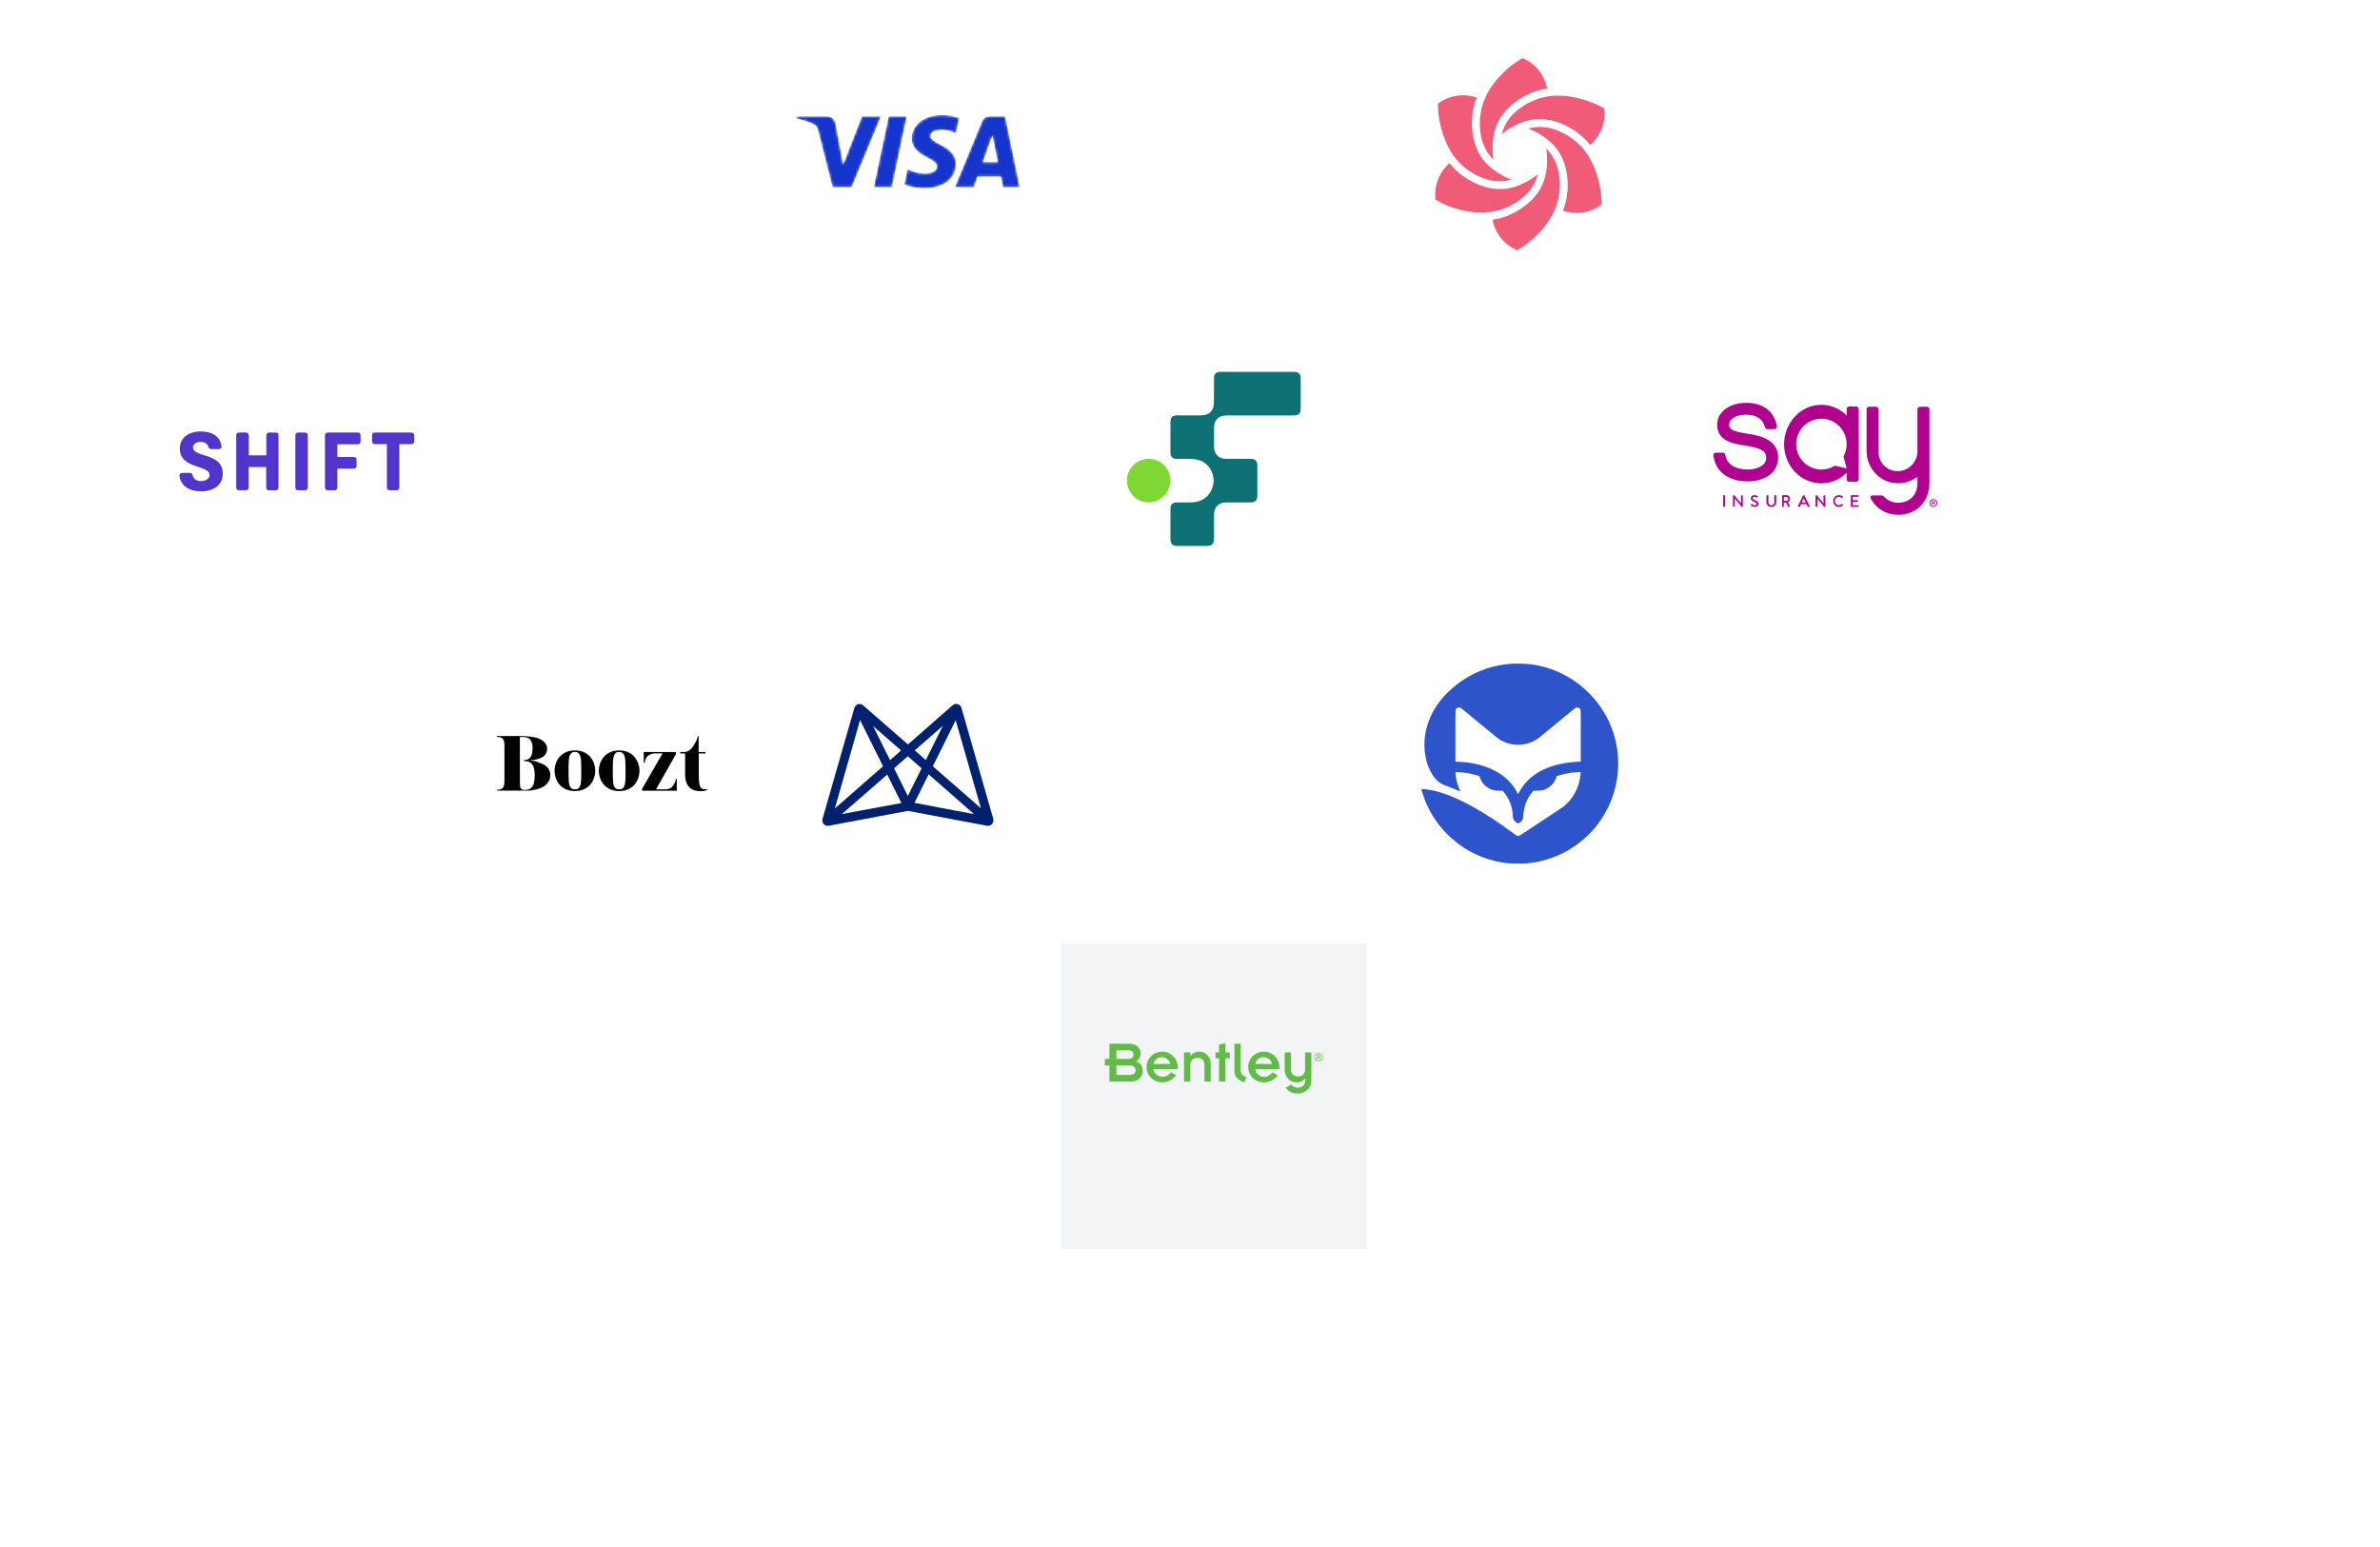 <svg width="914" height="594" viewBox="0 0 914 594" fill="none" xmlns="http://www.w3.org/2000/svg">
<g filter="url(#filter0_dddddd_1414_890)">
<rect x="759.812" width="117.498" height="117.494" fill="white"/>
</g>
<g filter="url(#filter1_dddddd_1414_890)">
<rect x="407.406" y="0.992" width="117.498" height="116.502" fill="white"/>
</g>
<g filter="url(#filter2_dddddd_1414_890)">
<rect x="172.411" y="234.991" width="117.498" height="117.494" fill="white"/>
</g>
<g filter="url(#filter3_dddddd_1414_890)">
<rect x="642.315" y="117.494" width="117.498" height="117.494" fill="white"/>
</g>
<g filter="url(#filter4_dddddd_1414_890)">
<rect x="55" y="118.489" width="117.498" height="117.494" fill="white"/>
</g>
<path d="M157.937 166.114H143.954C143.235 166.114 142.875 166.528 142.875 167.264V169.471C142.875 170.207 143.28 170.575 143.954 170.575H148.585V187.132C148.585 187.914 148.99 188.282 149.709 188.282H152.227C152.946 188.282 153.351 187.868 153.351 187.132V170.575H157.937C158.656 170.575 159.061 170.161 159.061 169.471V167.264C159.061 166.482 158.656 166.114 157.937 166.114ZM137.346 166.114H125.926C125.207 166.114 124.802 166.528 124.802 167.264V187.132C124.802 187.914 125.207 188.282 125.926 188.282H128.444C129.163 188.282 129.568 187.868 129.568 187.132V180.003H135.817C136.536 180.003 136.941 179.589 136.941 178.853V176.6C136.941 175.864 136.536 175.496 135.817 175.496H129.568V170.621H137.346C138.065 170.621 138.47 170.207 138.47 169.517V167.264C138.47 166.482 138.065 166.114 137.346 166.114ZM114.551 188.282H117.069C117.789 188.282 118.193 187.868 118.193 187.132V167.264C118.193 166.482 117.789 166.114 117.069 166.114H114.551C113.832 166.114 113.428 166.528 113.428 167.264V187.132C113.428 187.914 113.832 188.282 114.551 188.282ZM105.919 166.114H103.357C102.637 166.114 102.278 166.528 102.278 167.264V174.852H95.534V167.264C95.534 166.482 95.129 166.114 94.41 166.114H91.847C91.128 166.114 90.723 166.528 90.723 167.264V187.132C90.723 187.914 91.128 188.282 91.847 188.282H94.365C95.084 188.282 95.489 187.868 95.489 187.132V179.359H102.233V187.132C102.233 187.914 102.637 188.282 103.312 188.282H105.874C106.594 188.282 106.953 187.868 106.953 187.132V167.264C106.998 166.482 106.639 166.114 105.919 166.114ZM77.281 188.696C82.271 188.696 85.553 186.074 85.553 181.889C85.553 173.702 74.134 175.818 74.134 171.817C74.134 170.483 75.437 169.701 77.056 169.701C78.585 169.701 79.664 170.345 80.068 171.633C80.248 172.139 80.473 172.461 81.147 172.461H83.98C84.699 172.461 85.148 172.047 85.059 171.311C84.519 167.678 81.642 165.7 77.101 165.7C72.38 165.7 69.053 168.138 69.053 172.277C69.053 180.279 80.473 178.394 80.473 182.441C80.473 183.82 79.034 184.74 77.236 184.74C75.527 184.74 74.358 184.05 73.999 182.533C73.819 181.935 73.594 181.613 72.92 181.613H70.042C69.278 181.613 68.874 182.027 68.918 182.809C69.458 186.534 72.56 188.696 77.281 188.696Z" fill="#5134C9"/>
<g clip-path="url(#clip0_1414_890)">
<path d="M671.302 184.873C663.97 184.873 659.037 181.363 658.107 175.485L658 174.813C657.963 174.575 658.031 174.332 658.187 174.149C658.343 173.966 658.57 173.861 658.81 173.861H661.648C662.081 173.861 662.454 174.165 662.544 174.591L662.625 174.96C663.354 178.41 666.42 180.307 671.252 180.307C673.829 180.307 676.131 179.5 677.409 178.145C678.036 177.462 678.348 176.545 678.269 175.619C678.219 173.985 677.577 172.193 670.573 171.168L670.435 171.147C665.847 170.475 659.563 169.526 659.442 163.222C659.442 157.62 664.991 154.698 670.486 154.698C676.844 154.698 681.024 157.674 682.272 163.074L682.392 163.588C682.468 163.886 682.4 164.203 682.209 164.443C682.017 164.683 681.724 164.819 681.418 164.809H678.845C678.357 164.802 677.931 164.474 677.797 164.002L677.731 163.8C676.834 160.774 674.404 159.264 670.509 159.264C668.09 159.264 666.045 159.937 664.897 161.144C664.353 161.673 664.045 162.4 664.04 163.161C664.067 164.772 665.151 165.693 671.242 166.568C676.837 167.432 682.583 169.15 682.877 175.398C682.97 177.608 682.192 179.765 680.712 181.403C678.611 183.609 675.184 184.873 671.302 184.873Z" fill="#B0008E"/>
<path d="M736.366 157.208V173.156C736.373 175.256 735.546 177.269 734.073 178.734C732.599 180.2 730.607 180.993 728.551 180.932C724.391 180.782 721.386 177.617 721.386 173.299V157.181C721.386 156.645 720.96 156.21 720.435 156.21H717.784C717.259 156.21 716.833 156.645 716.833 157.181V173.197C716.833 179.91 722.064 185.464 728.637 185.591C731.429 185.697 734.167 184.79 736.366 183.031V185.417C736.366 190.061 733.465 193.063 728.975 193.063C726.869 193.116 724.845 192.23 723.429 190.637C723.217 190.395 722.913 190.257 722.595 190.259H718.986C718.747 190.261 718.526 190.389 718.4 190.596C718.274 190.803 718.261 191.062 718.365 191.281C720.345 195.224 724.287 197.698 728.978 197.698C736.039 197.698 740.973 192.641 740.973 185.403V157.208C740.973 156.655 740.534 156.207 739.992 156.207H737.351C736.809 156.207 736.369 156.655 736.369 157.208" fill="#B0008E"/>
<path d="M662.271 190.154H662.011C661.874 190.156 661.764 190.26 661.762 190.39V194.444C661.764 194.574 661.874 194.678 662.011 194.68H662.267C662.404 194.678 662.514 194.574 662.516 194.444V190.39C662.514 190.26 662.404 190.156 662.267 190.154" fill="#B0008E"/>
<path d="M669.069 190.213H668.851C668.718 190.213 668.611 190.316 668.611 190.443V193.3L665.985 190.154H665.773C665.643 190.154 665.537 190.253 665.533 190.377V194.388C665.535 194.514 665.641 194.616 665.773 194.618H665.988C666.052 194.618 666.113 194.593 666.158 194.55C666.202 194.507 666.228 194.449 666.228 194.388V191.475L668.895 194.68H669.066C669.129 194.681 669.19 194.657 669.235 194.615C669.28 194.572 669.305 194.514 669.305 194.453V190.443C669.304 190.317 669.197 190.215 669.066 190.213" fill="#B0008E"/>
<path d="M673.864 192.062C673.314 191.844 673.087 191.633 673.087 191.329C673.087 191.128 673.244 190.791 673.833 190.791C674.108 190.81 674.374 190.9 674.599 191.052C674.661 191.094 674.74 191.109 674.814 191.092C674.888 191.075 674.951 191.027 674.986 190.963L675.062 190.847C675.109 190.783 675.125 190.702 675.104 190.626C675.087 190.566 675.045 190.515 674.989 190.484C674.646 190.274 674.248 190.16 673.84 190.154C672.763 190.154 672.37 190.86 672.37 191.336C672.37 192.128 672.906 192.415 673.558 192.683C674.317 192.983 674.603 193.201 674.603 193.518C674.58 193.681 674.49 193.828 674.351 193.927C674.213 194.026 674.039 194.067 673.868 194.043C673.496 194.015 673.147 193.864 672.882 193.617C672.836 193.578 672.777 193.555 672.714 193.554C672.619 193.561 672.533 193.61 672.481 193.686L672.377 193.812C672.334 193.866 672.315 193.934 672.327 194C672.338 194.067 672.377 194.127 672.436 194.165C672.828 194.492 673.331 194.675 673.854 194.68C674.686 194.68 675.341 194.155 675.341 193.485C675.341 192.683 674.672 192.359 673.864 192.049" fill="#B0008E"/>
<path d="M681.871 190.154H681.63C681.489 190.154 681.374 190.258 681.374 190.387V192.921C681.408 193.307 681.202 193.678 680.841 193.88C680.48 194.083 680.025 194.083 679.663 193.88C679.302 193.678 679.096 193.307 679.13 192.921V190.397C679.13 190.268 679.016 190.164 678.874 190.164H678.615C678.474 190.166 678.361 190.269 678.359 190.397V192.958C678.359 193.573 678.718 194.142 679.302 194.449C679.885 194.757 680.604 194.757 681.188 194.449C681.771 194.142 682.131 193.573 682.131 192.958V190.397C682.129 190.269 682.015 190.166 681.875 190.164" fill="#B0008E"/>
<path fill-rule="evenodd" clip-rule="evenodd" d="M686.07 190.154C686.802 190.146 687.402 190.784 687.411 191.578L687.407 191.585C687.395 192.147 687.088 192.653 686.617 192.888L687.333 194.326C687.372 194.401 687.372 194.493 687.333 194.569C687.292 194.641 687.218 194.683 687.14 194.68H686.854C686.774 194.682 686.701 194.635 686.664 194.558L685.945 193.003H685.049V194.44C685.048 194.57 684.951 194.675 684.832 194.677H684.611C684.491 194.677 684.393 194.571 684.393 194.44V190.39C684.393 190.26 684.491 190.154 684.611 190.154H686.07ZM686.536 192.129C686.667 191.984 686.74 191.788 686.739 191.585H686.745C686.732 191.175 686.423 190.848 686.045 190.843H685.062V192.358H686.039C686.226 192.356 686.405 192.274 686.536 192.129Z" fill="#B0008E"/>
<path fill-rule="evenodd" clip-rule="evenodd" d="M692.729 190.154C692.826 190.153 692.915 190.205 692.955 190.287L694.925 194.357C694.965 194.426 694.965 194.508 694.925 194.577C694.877 194.643 694.795 194.682 694.709 194.68H694.45C694.35 194.681 694.259 194.625 694.22 194.54L693.774 193.618H691.618L691.176 194.543C691.137 194.628 691.046 194.682 690.946 194.68H690.684C690.596 194.684 690.513 194.643 690.466 194.574C690.419 194.506 690.416 194.419 690.457 194.347L692.438 190.29C692.477 190.207 692.566 190.154 692.664 190.154H692.729ZM691.913 193.003H693.469H693.473L693.074 192.174L692.693 191.382L691.913 193.003Z" fill="#B0008E"/>
<path d="M700.748 190.213H700.533C700.401 190.213 700.293 190.316 700.293 190.443V193.3L697.669 190.154H697.458C697.328 190.154 697.222 190.253 697.219 190.377V194.388C697.22 194.514 697.326 194.616 697.458 194.618H697.673C697.805 194.618 697.912 194.515 697.912 194.388V191.475L700.58 194.68H700.751C700.882 194.68 700.989 194.579 700.99 194.453V190.443C700.989 190.317 700.882 190.215 700.751 190.213" fill="#B0008E"/>
<path d="M707.515 193.548C707.43 193.493 707.318 193.502 707.243 193.572C706.957 193.839 706.586 193.989 706.199 193.996C705.34 193.996 704.643 193.282 704.643 192.401C704.643 191.52 705.34 190.805 706.199 190.805C706.579 190.817 706.944 190.963 707.23 191.22C707.271 191.269 707.33 191.298 707.393 191.302C707.451 191.302 707.506 191.274 707.541 191.226L707.698 191.065C707.785 190.973 707.785 190.828 707.698 190.736C707.294 190.356 706.764 190.147 706.216 190.154C704.996 190.154 704.007 191.167 704.007 192.417C704.007 193.667 704.996 194.68 706.216 194.68C706.773 194.688 707.312 194.468 707.711 194.068C707.759 194.017 707.783 193.948 707.779 193.877C707.777 193.823 707.752 193.771 707.711 193.736L707.515 193.548Z" fill="#B0008E"/>
<path d="M713.567 190.806C713.704 190.806 713.815 190.7 713.815 190.569V190.39C713.815 190.26 713.704 190.154 713.567 190.154H711.045C710.908 190.154 710.797 190.26 710.797 190.39V194.444C710.797 194.574 710.908 194.68 711.045 194.68H713.567C713.704 194.68 713.815 194.574 713.815 194.444V194.265C713.815 194.134 713.704 194.028 713.567 194.028H711.532V192.707H713.242C713.379 192.707 713.49 192.602 713.49 192.471V192.295C713.488 192.166 713.378 192.061 713.242 192.059H711.532V190.806H713.557H713.567Z" fill="#B0008E"/>
<path fill-rule="evenodd" clip-rule="evenodd" d="M710.169 156.106H712.821V156.103C713.37 156.103 713.814 156.55 713.814 157.102V184.022C713.814 184.574 713.37 185.022 712.821 185.022H710.169C709.62 185.022 709.176 184.574 709.176 184.022V181.571C706.601 184.155 703.117 185.613 699.481 185.628C691.578 185.628 685.148 178.904 685.148 170.641C685.148 162.264 691.578 155.452 699.481 155.452C703.126 155.471 706.615 156.949 709.176 159.56V157.106C709.176 156.553 709.62 156.106 710.169 156.106ZM709.169 179.863L707.979 175.375V175.379L707.955 175.296C710.324 170.999 709.148 165.599 705.211 162.694C701.274 159.788 695.804 160.284 692.446 163.851C689.088 167.419 688.89 172.943 691.984 176.745C695.078 180.546 700.498 181.438 704.633 178.826L704.874 178.887L709.169 179.863Z" fill="#B0008E"/>
<path fill-rule="evenodd" clip-rule="evenodd" d="M743.55 194.237C743.833 193.953 743.991 193.569 743.991 193.168C743.989 192.335 743.313 191.661 742.48 191.663C741.647 191.664 740.972 192.34 740.973 193.172C740.974 194.005 741.649 194.68 742.482 194.68C742.883 194.68 743.267 194.521 743.55 194.237ZM742.486 191.983C743.139 191.985 743.666 192.516 743.664 193.168H743.674C743.677 193.485 743.55 193.79 743.325 194.012C743.099 194.234 742.792 194.355 742.475 194.347C741.823 194.343 741.297 193.812 741.3 193.159C741.303 192.507 741.834 191.98 742.486 191.983ZM742.844 193.367L743.171 193.847H742.802L742.57 193.429H742.243V193.847H741.917V192.407H742.528C742.91 192.407 743.122 192.59 743.122 192.904C743.139 193.101 743.03 193.287 742.851 193.371L742.844 193.367ZM742.723 193.111C742.667 193.161 742.592 193.183 742.518 193.171V193.168H742.224V192.662H742.518C742.591 192.65 742.665 192.672 742.72 192.72C742.776 192.769 742.807 192.84 742.805 192.913C742.809 192.988 742.779 193.061 742.723 193.111Z" fill="#B0008E"/>
</g>
<g filter="url(#filter5_dddddd_1414_890)">
<rect x="289.908" y="117.494" width="117.498" height="117.498" fill="white"/>
</g>
<g filter="url(#filter6_dddddd_1414_890)">
<rect x="289.908" width="117.498" height="117.494" fill="white"/>
</g>
<g filter="url(#filter7_dddddd_1414_890)">
<rect x="289.908" y="352.485" width="117.498" height="117.494" fill="white"/>
</g>
<g filter="url(#filter8_dddddd_1414_890)">
<rect x="407.406" y="234.991" width="117.498" height="117.494" fill="#F2F4F6"/>
</g>
<g filter="url(#filter9_dddddd_1414_890)">
<rect x="289.908" y="234.991" width="117.498" height="117.494" fill="white"/>
</g>
<g filter="url(#filter10_dddddd_1414_890)">
<rect x="524.904" width="117.498" height="117.494" fill="white"/>
</g>
<path d="M586.531 36.358C588.918 35.174 591.49 34.386 594.177 33.991C593.714 31.741 592.81 29.606 591.513 27.796C589.381 24.78 586.67 23.156 584.724 22.298C582.129 23.783 579.765 25.569 577.68 27.588C575.664 29.537 570.335 34.71 568.759 42.692C568.342 44.757 568.203 46.868 568.342 48.933C568.344 48.96 568.346 48.987 568.349 49.015C568.489 50.854 568.771 54.534 571.076 58.236C571.772 59.35 572.606 60.394 573.556 61.322C573.347 60.116 573.231 58.909 573.208 57.703C573.139 54.687 573.486 51.856 574.251 49.466C576.568 42.158 582.94 38.121 586.531 36.358Z" fill="#F05B78"/>
<path d="M580.414 69.002C579.14 69.35 577.819 69.559 576.498 69.605C572.139 69.765 568.814 68.147 567.165 67.344L567.091 67.308C565.238 66.403 563.477 65.22 561.901 63.828C560.233 62.366 555.784 58.468 553.282 48.538C552.563 45.708 552.216 42.761 552.216 39.791C553.954 38.539 556.711 37.007 560.395 36.659C562.642 36.451 564.959 36.729 567.114 37.448C566.118 39.977 565.516 42.599 565.33 45.267C565.052 49.258 565.377 56.798 570.52 62.482C572.212 64.338 574.483 66.055 577.124 67.494C578.19 68.074 579.279 68.584 580.414 69.002Z" fill="#F05B78"/>
<path d="M610.698 55.708C612.413 54.2 613.826 52.32 614.753 50.278C616.305 46.914 616.352 43.759 616.073 41.671C613.478 40.163 610.767 39.003 607.964 38.214L607.949 38.21C605.25 37.441 598.126 35.411 590.447 38.028C588.454 38.701 586.554 39.629 584.84 40.789C583.356 41.787 580.251 43.876 578.167 47.796C577.541 48.956 577.078 50.209 576.73 51.485C577.657 50.719 578.653 50 579.673 49.374C582.245 47.796 584.886 46.682 587.319 46.149C588.663 45.847 589.984 45.731 591.258 45.731C597.097 45.731 602.078 48.422 604.813 50.255C607.037 51.74 609.006 53.573 610.698 55.708Z" fill="#F05B78"/>
<path d="M606.921 81.716C610.605 81.345 613.363 79.837 615.077 78.561C615.077 75.591 614.73 72.645 614.034 69.837C611.532 59.907 607.083 56.009 605.415 54.548C603.839 53.156 602.078 51.972 600.225 51.067C598.603 50.255 595.243 48.608 590.818 48.77C589.497 48.817 588.176 49.026 586.902 49.374C588.037 49.791 589.126 50.302 590.192 50.882C592.834 52.32 595.104 54.037 596.796 55.893C601.94 61.578 602.264 69.118 601.986 73.109C601.8 75.777 601.198 78.398 600.202 80.927C602.356 81.647 604.674 81.925 606.921 81.716Z" fill="#F05B78"/>
<path d="M598.58 75.73C597.004 83.712 591.675 88.886 589.659 90.834C587.574 92.876 585.21 94.639 582.615 96.124C580.669 95.266 577.958 93.642 575.826 90.626C574.529 88.793 573.602 86.635 573.162 84.408C575.85 84.013 578.421 83.224 580.808 82.041C584.399 80.278 590.771 76.241 593.088 68.932C593.853 66.543 594.201 63.712 594.131 60.696C594.108 59.489 593.992 58.283 593.783 57.076C594.734 58.005 595.544 59.048 596.263 60.162C598.568 63.865 598.85 67.545 598.991 69.384L598.997 69.466C599.113 71.531 598.974 73.689 598.58 75.73Z" fill="#F05B78"/>
<path d="M589.15 70.58C589.775 69.42 590.239 68.167 590.586 66.891C589.659 67.656 588.663 68.375 587.643 68.979C585.071 70.556 582.43 71.67 579.997 72.204C572.536 73.828 565.84 70.324 562.527 68.097C560.302 66.612 558.333 64.779 556.641 62.645C554.95 64.153 553.536 66.009 552.61 68.074C551.08 71.415 551.034 74.593 551.266 76.705C553.838 78.213 556.549 79.373 559.352 80.162L559.367 80.166C562.066 80.935 569.19 82.964 576.869 80.347C578.862 79.674 580.762 78.747 582.476 77.587C583.96 76.588 587.065 74.499 589.15 70.58Z" fill="#F05B78"/>
<g filter="url(#filter11_dddddd_1414_890)">
<rect x="524.904" y="352.485" width="117.498" height="117.494" fill="white"/>
</g>
<g filter="url(#filter12_dddddd_1414_890)">
<rect x="524.904" y="234.991" width="117.498" height="117.494" fill="white"/>
</g>
<g filter="url(#filter13_dddddd_1414_890)">
<rect x="407.406" y="117.494" width="117.498" height="117.498" fill="white"/>
</g>
<g filter="url(#filter14_dddddd_1414_890)">
<rect x="407.406" y="352.485" width="117.498" height="117.494" fill="white"/>
</g>
<g filter="url(#filter15_dddddd_1414_890)">
<rect x="759.812" y="234.987" width="117.498" height="117.494" fill="white"/>
</g>
<mask id="mask0_1414_890" style="mask-type:alpha" maskUnits="userSpaceOnUse" x="305" y="44" width="87" height="29">
<path d="M348.239 44.682L342.498 71.891H335.555L341.298 44.682H348.239ZM377.447 62.25L381.101 52.034L383.205 62.25H377.447ZM385.194 71.891H391.614L386.01 44.682H380.084C378.751 44.682 377.628 45.468 377.129 46.678L366.712 71.891H374L375.449 67.826H384.355L385.194 71.891ZM367.073 63.007C367.104 55.826 357.279 55.43 357.347 52.221C357.369 51.246 358.285 50.209 360.292 49.943C361.285 49.812 364.028 49.709 367.136 51.16L368.356 45.391C366.684 44.776 364.536 44.185 361.86 44.185C354.999 44.185 350.169 47.883 350.13 53.178C350.084 57.097 353.577 59.281 356.209 60.584C358.912 61.917 359.819 62.772 359.809 63.965C359.789 65.791 357.652 66.596 355.654 66.628C352.164 66.683 350.138 65.671 348.524 64.909L347.267 70.871C348.887 71.626 351.882 72.284 354.987 72.316C362.28 72.316 367.05 68.665 367.073 63.007ZM338.319 44.682L327.071 71.891H319.733L314.198 50.176C313.861 48.84 313.57 48.349 312.548 47.787C310.88 46.868 308.124 46.006 305.7 45.471L305.863 44.682H317.677C319.181 44.682 320.536 45.697 320.878 47.456L323.801 63.201L331.027 44.682H338.319Z" fill="white"/>
</mask>
<g mask="url(#mask0_1414_890)">
<path fill-rule="evenodd" clip-rule="evenodd" d="M348.239 44.682L342.498 71.891H335.555L341.298 44.682H348.239ZM377.447 62.25L381.101 52.034L383.205 62.25H377.447ZM385.194 71.891H391.614L386.01 44.682H380.084C378.751 44.682 377.628 45.468 377.129 46.678L366.712 71.891H374L375.449 67.826H384.355L385.194 71.891ZM367.073 63.007C367.104 55.826 357.279 55.43 357.347 52.221C357.369 51.246 358.285 50.209 360.292 49.943C361.285 49.812 364.028 49.709 367.136 51.16L368.356 45.391C366.684 44.776 364.536 44.185 361.86 44.185C354.999 44.185 350.169 47.883 350.13 53.178C350.084 57.097 353.577 59.281 356.209 60.584C358.912 61.917 359.819 62.772 359.809 63.965C359.789 65.791 357.652 66.596 355.654 66.628C352.164 66.683 350.138 65.671 348.524 64.909L347.267 70.871C348.887 71.626 351.882 72.284 354.987 72.316C362.28 72.316 367.05 68.665 367.073 63.007ZM338.319 44.682L327.071 71.891H319.733L314.198 50.176C313.861 48.84 313.57 48.349 312.548 47.787C310.88 46.868 308.124 46.006 305.7 45.471L305.863 44.682H317.677C319.181 44.682 320.536 45.697 320.878 47.456L323.801 63.201L331.027 44.682H338.319Z" fill="#1434CB"/>
</g>
<path d="M206.68 292.606C205.859 292.359 205.428 292.318 205.181 292.277C204.935 292.236 205.038 292.257 204.771 292.195C204.483 292.134 203.806 292.052 203.272 292.01C204.709 291.949 205.284 291.826 206.187 291.6C207.07 291.395 207.83 291.066 208.486 290.635C209 290.307 209.39 289.855 209.677 289.301C209.985 288.747 210.129 288.192 210.129 287.576V287.556C210.129 286.55 209.718 285.667 208.897 284.867C208.055 284.066 206.967 283.532 205.551 283.204C205.099 283.101 204.648 283.019 204.155 282.937C203.519 282.855 203.005 282.793 202.431 282.752C201.856 282.711 201.24 282.67 200.542 282.67C200.234 282.65 199.885 282.65 199.536 282.65H199.228H198.736H190.812V282.958C191.53 283.019 192.044 283.101 192.372 283.225C192.701 283.348 192.967 283.532 193.173 283.84C193.357 284.107 193.501 284.415 193.583 284.785C193.665 285.154 193.727 285.626 193.727 286.263V299.544C193.727 299.893 193.706 300.181 193.706 300.386C193.686 300.632 193.665 300.817 193.645 300.981C193.624 301.145 193.604 301.33 193.583 301.494C193.522 301.843 193.398 302.151 193.173 302.439C192.947 302.747 192.659 302.952 192.331 303.075C192.003 303.198 191.489 303.28 190.812 303.321V303.629H202.266C203.765 303.629 204.525 303.486 205.736 303.219C206.926 302.952 207.953 302.541 208.774 302.049C209.615 301.535 210.231 300.92 210.683 300.16C211.135 299.421 211.34 298.6 211.34 297.676C211.34 296.486 210.929 295.439 210.088 294.535C209.349 293.878 208.158 293.139 206.659 292.811V292.606H206.68ZM204.463 302.049C203.888 302.911 202.944 303.362 201.651 303.362C201.24 303.362 200.891 303.321 200.624 303.239C200.357 303.157 200.152 302.993 200.008 302.747C199.865 302.5 199.762 302.172 199.721 301.741C199.68 301.31 199.659 300.735 199.659 300.016V283.019H200.419C201.425 283.019 202.184 283.142 202.718 283.368C203.252 283.594 203.662 284.005 203.95 284.538C204.155 284.908 204.299 285.339 204.401 285.791C204.483 286.263 204.525 286.796 204.525 287.453C204.525 288.398 204.401 289.219 204.176 289.896C203.991 290.409 203.765 290.799 203.478 291.107C203.416 291.169 203.334 291.251 203.231 291.313L203.211 291.333C203.19 291.354 203.19 291.354 203.19 291.354C203.108 291.415 203.026 291.456 202.944 291.497C202.903 291.518 202.862 291.538 202.821 291.559C202.164 291.867 201.445 291.887 201.199 291.887V292.257C201.199 292.257 202.533 292.195 203.56 292.791C203.621 292.832 203.683 292.873 203.724 292.893C203.744 292.914 203.744 292.914 203.744 292.914C204.217 293.263 204.545 293.673 204.791 294.207C205.161 295.131 205.366 296.301 205.366 297.758C205.346 299.688 205.058 301.186 204.463 302.09V302.049Z" fill="#010202"/>
<path d="M226.654 290.635C226.017 289.896 225.217 289.322 224.231 288.87C223.246 288.418 222.097 288.193 220.783 288.193C219.469 288.193 218.319 288.418 217.334 288.87C216.349 289.322 215.548 289.917 214.912 290.635C214.275 291.374 213.803 292.195 213.475 293.119C213.146 294.063 212.982 295.008 212.982 295.993C212.982 296.958 213.146 297.923 213.475 298.867C213.803 299.811 214.275 300.632 214.912 301.351C215.548 302.09 216.349 302.665 217.334 303.116C218.319 303.568 219.469 303.794 220.783 303.794C222.097 303.794 223.246 303.568 224.231 303.116C225.217 302.665 226.017 302.069 226.654 301.351C227.29 300.612 227.762 299.791 228.091 298.867C228.419 297.923 228.583 296.978 228.583 295.993C228.583 295.028 228.419 294.063 228.091 293.119C227.783 292.134 227.187 291.292 226.592 290.574L226.654 290.635ZM223.226 297.409C223.226 298.374 223.205 299.175 223.143 299.893C223.102 300.612 223 301.207 222.836 301.7C222.671 302.192 222.425 302.541 222.097 302.788C221.768 303.034 221.337 303.137 220.783 303.137C220.228 303.137 219.777 303.014 219.469 302.788C219.14 302.541 218.894 302.172 218.73 301.7C218.566 301.207 218.463 300.612 218.422 299.893C218.381 299.175 218.34 298.333 218.34 297.409V294.659C218.34 293.735 218.36 292.893 218.422 292.175C218.463 291.436 218.566 290.82 218.73 290.327C218.894 289.835 219.14 289.445 219.469 289.178C219.797 288.911 220.228 288.767 220.783 288.767C221.337 288.767 221.789 288.911 222.097 289.178C222.425 289.445 222.671 289.814 222.836 290.327C223 290.82 223.102 291.436 223.143 292.175C223.184 292.914 223.226 293.735 223.226 294.659V297.368V297.409Z" fill="#010202"/>
<path d="M243.651 290.635C243.014 289.896 242.214 289.322 241.228 288.87C240.243 288.418 239.093 288.193 237.78 288.193C236.466 288.193 235.316 288.418 234.331 288.87C233.346 289.322 232.545 289.917 231.909 290.635C231.272 291.374 230.8 292.195 230.472 293.119C230.143 294.063 229.979 295.008 229.979 295.993C229.979 296.958 230.143 297.923 230.472 298.867C230.8 299.811 231.272 300.632 231.909 301.351C232.545 302.09 233.346 302.665 234.331 303.116C235.316 303.568 236.466 303.794 237.78 303.794C239.093 303.794 240.243 303.568 241.228 303.116C242.214 302.665 243.014 302.069 243.651 301.351C244.287 300.612 244.759 299.791 245.088 298.867C245.416 297.923 245.58 296.978 245.58 295.993C245.58 295.028 245.416 294.063 245.088 293.119C244.636 292.134 244.184 291.292 243.589 290.574L243.651 290.635ZM240.222 297.409C240.222 298.374 240.202 299.175 240.14 299.893C240.099 300.612 239.997 301.207 239.832 301.7C239.668 302.192 239.422 302.541 239.093 302.788C238.765 303.034 238.334 303.137 237.78 303.137C237.225 303.137 236.774 303.014 236.466 302.788C236.137 302.541 235.891 302.172 235.727 301.7C235.563 301.207 235.46 300.612 235.419 299.893C235.378 299.175 235.337 298.333 235.337 297.409V294.659C235.337 293.735 235.357 292.893 235.419 292.175C235.46 291.436 235.563 290.82 235.727 290.327C235.891 289.835 236.137 289.445 236.466 289.178C236.794 288.911 237.225 288.767 237.78 288.767C238.334 288.767 238.785 288.911 239.093 289.178C239.422 289.445 239.668 289.814 239.832 290.327C239.997 290.82 240.099 291.436 240.14 292.175C240.181 292.914 240.222 293.735 240.222 294.659V297.368V297.409Z" fill="#010202"/>
<path d="M258.266 302.049C257.589 302.788 256.583 303.137 255.248 303.137H251.943L259.559 289.65V288.788H247.222V292.955H247.571C247.694 291.764 248.125 290.861 248.885 290.245C249.644 289.65 250.486 289.342 251.451 289.342H254.427L246.606 302.911V303.67H259.908V299.134H259.559C259.416 300.181 258.964 301.228 258.225 301.967L258.266 302.049Z" fill="#010202"/>
<path d="M271.404 302.952C271.404 302.952 270.993 303.116 270.624 303.116C269.741 303.116 269.146 302.726 268.838 301.967C268.53 301.207 268.366 299.955 268.366 298.231V289.363H270.911V288.808H268.304V282.712H267.996C267.996 283.204 266.128 288.788 262.823 288.808H261.243V289.363H263.111V297.327C263.111 298.6 263.254 299.647 263.583 300.468C263.891 301.31 264.322 301.967 264.856 302.459C265.389 302.952 266.026 303.301 266.765 303.527C267.504 303.732 268.263 303.835 269.084 303.835C270.09 303.835 270.891 303.691 271.507 303.404V303.096L271.404 302.952Z" fill="#010202"/>
<path fill-rule="evenodd" clip-rule="evenodd" d="M580.953 254.85C578.408 255.062 577.125 255.227 575.422 255.563C569.336 256.761 563.305 259.63 558.603 263.563C557.134 264.791 555.849 265.987 554.915 266.996C551.033 271.186 548.543 275.9 547.519 280.998C546.067 288.224 547.912 295.967 552.004 299.823C552.941 300.706 553.801 301.209 555.202 301.697C556.246 302.06 558.388 302.904 559.69 303.465C560.255 303.709 560.744 303.908 560.777 303.908C560.81 303.908 560.679 303.552 560.486 303.117C559.675 301.287 559.17 299.288 558.963 297.087C558.935 296.794 558.942 296.537 558.978 296.516C559.086 296.453 561.292 296.598 562.368 296.738C562.919 296.81 563.91 296.976 564.571 297.107C565.799 297.35 567.943 297.933 568.106 298.068C568.155 298.11 568.242 298.314 568.298 298.523C568.419 298.976 568.935 300.035 569.274 300.528C569.972 301.542 571.214 302.557 572.38 303.066C573.39 303.507 573.901 303.6 575.569 303.645L577.114 303.687L577.56 304.229C578.29 305.116 578.933 306.127 579.471 307.233C580.436 309.218 580.855 310.903 580.994 313.361C581.061 314.536 581.228 314.921 581.968 315.599C582.795 316.356 583.222 316.354 584.04 315.59C584.774 314.902 584.931 314.529 584.992 313.319C585.168 309.841 586.356 306.7 588.435 304.218L588.88 303.687L590.424 303.648C591.801 303.614 592.045 303.586 592.684 303.394C594.136 302.958 595.385 302.141 596.343 301C596.849 300.398 597.533 299.125 597.698 298.48L597.806 298.058L598.452 297.853C600.737 297.131 603.865 296.593 606.187 296.523L607.028 296.498L607.001 297.099C606.964 297.913 606.643 299.783 606.388 300.664C605.485 303.783 603.988 306.337 601.731 308.609C600.813 309.533 600.617 309.682 598.365 311.168C597.049 312.036 595.072 313.341 593.97 314.068C592.869 314.795 591.193 315.901 590.245 316.525C589.298 317.149 587.442 318.378 586.12 319.255C584.798 320.133 583.609 320.893 583.476 320.945C583.155 321.071 582.784 321.073 582.504 320.951C582.378 320.896 581.5 320.27 580.552 319.561C576.008 316.157 570.208 312.359 566.133 310.118C565.583 309.815 564.931 309.452 564.686 309.312C563.9 308.863 560.77 307.309 559.401 306.689C556.008 305.153 552.778 304.055 550.072 303.518C548.337 303.174 545.866 302.92 545.866 303.086C545.866 303.482 547.04 306.912 547.682 308.393C549.634 312.893 552.189 316.686 555.636 320.198C560.734 325.392 566.835 328.861 573.972 330.625C576.899 331.348 579.551 331.653 582.956 331.658C585.897 331.662 587.658 331.502 590.366 330.985C600.292 329.09 609.326 323.075 614.972 314.602C619.232 308.209 621.44 300.922 621.438 293.254C621.438 287.997 620.457 283.158 618.403 278.281C614.941 270.059 608.356 263.017 600.354 258.98C595.919 256.743 591.761 255.517 586.841 254.998C585.722 254.879 581.782 254.78 580.953 254.85ZM560.966 271.855C561.234 272.022 561.451 272.199 567.535 277.233C575.913 284.163 575.5 283.841 576.978 284.597C578.019 285.13 579.3 285.565 580.57 285.818C581.865 286.076 584.116 286.074 585.433 285.814C586.604 285.583 587.829 285.175 588.844 284.679C590.322 283.956 590.321 283.956 597.335 278.153C598.436 277.242 599.788 276.125 600.339 275.671C600.89 275.217 602.133 274.19 603.103 273.388C604.072 272.586 604.97 271.876 605.098 271.809C605.458 271.622 606.182 271.701 606.528 271.966C607.108 272.408 607.068 271.62 607.068 282.632V292.533L606.367 292.533C604.074 292.534 600.361 293.046 597.856 293.707C594.489 294.596 591.377 296.03 588.977 297.799C586.638 299.523 584.751 301.698 583.419 304.208L582.986 305.023L582.763 304.566C581.368 301.71 578.991 299.094 575.946 297.066C575.08 296.489 572.759 295.295 571.661 294.861C568.329 293.547 564.19 292.708 560.305 292.56L558.924 292.508V282.619C558.924 271.542 558.877 272.395 559.51 271.936C559.771 271.747 559.91 271.705 560.277 271.706C560.575 271.706 560.807 271.756 560.966 271.855Z" fill="#2E54CC"/>
<path d="M507.991 405.982C507.992 406.304 507.897 406.619 507.719 406.887C507.541 407.155 507.287 407.364 506.99 407.487C506.693 407.611 506.366 407.643 506.05 407.581C505.734 407.518 505.444 407.363 505.217 407.136C504.989 406.908 504.834 406.618 504.772 406.302C504.709 405.987 504.742 405.66 504.865 405.363C504.989 405.065 505.198 404.812 505.466 404.633C505.734 404.455 506.049 404.36 506.37 404.361C506.583 404.361 506.794 404.403 506.991 404.485C507.187 404.566 507.366 404.686 507.516 404.836C507.667 404.987 507.786 405.165 507.868 405.362C507.949 405.558 507.991 405.769 507.991 405.982ZM504.983 405.982C504.983 406.255 505.064 406.523 505.216 406.75C505.367 406.977 505.583 407.155 505.836 407.259C506.088 407.364 506.366 407.392 506.634 407.339C506.902 407.286 507.149 407.155 507.342 406.962C507.536 406.769 507.668 406.523 507.722 406.255C507.776 405.987 507.749 405.709 507.645 405.456C507.541 405.203 507.365 404.987 507.138 404.834C506.911 404.682 506.644 404.6 506.37 404.599C506.188 404.598 506.007 404.633 505.838 404.703C505.67 404.772 505.516 404.874 505.387 405.003C505.258 405.132 505.156 405.286 505.087 405.454C505.017 405.623 504.982 405.804 504.983 405.986V405.982ZM506.062 406.919H505.76V405.052H506.504C506.569 405.044 506.636 405.051 506.699 405.071C506.762 405.091 506.82 405.124 506.87 405.168C506.919 405.212 506.959 405.266 506.986 405.326C507.013 405.386 507.027 405.452 507.028 405.518C507.028 405.63 506.986 405.737 506.911 405.819C506.836 405.902 506.732 405.953 506.621 405.962C506.854 405.989 506.937 406.062 506.95 406.437C506.957 406.602 506.982 406.766 507.023 406.926H506.726C506.664 406.724 506.638 406.514 506.648 406.304C506.645 406.27 506.636 406.238 506.62 406.208C506.604 406.178 506.582 406.152 506.556 406.131C506.529 406.11 506.499 406.095 506.466 406.087C506.433 406.078 506.399 406.077 506.366 406.082H506.062V406.919ZM506.062 405.842H506.453C506.491 405.843 506.529 405.835 506.565 405.82C506.6 405.804 506.632 405.782 506.657 405.753C506.683 405.724 506.703 405.691 506.715 405.654C506.726 405.617 506.73 405.579 506.726 405.54C506.729 405.503 506.725 405.465 506.712 405.43C506.7 405.395 506.68 405.362 506.654 405.335C506.628 405.308 506.597 405.287 506.562 405.274C506.527 405.26 506.49 405.254 506.453 405.256H506.062V405.842Z" fill="#62BB47"/>
<path d="M426.056 409.183H424.318V406.635H426.056V400.818H433.827C436.047 400.818 438.021 402.117 438.021 404.712C438.021 406.055 437.326 407.121 436.245 407.598C437.752 408.087 438.84 409.29 438.84 411.15C438.84 413.746 436.917 415.369 434.369 415.369H426.056V409.183ZM428.743 406.635H433.518C434.702 406.635 435.326 405.869 435.326 404.99C435.326 404.11 434.699 403.367 433.518 403.367H428.743V406.635ZM428.743 412.822H434.049C435.254 412.822 436.136 412.034 436.136 411.013C436.136 409.992 435.248 409.183 434.049 409.183H428.743V412.822Z" fill="#62BB47"/>
<path d="M451.703 412.938C450.371 414.629 448.506 415.649 446.491 415.671C442.574 415.671 440.303 412.729 440.303 409.763C440.303 406.797 442.574 403.855 446.491 403.855C448.831 403.855 452.305 405.778 452.305 410.156V410.6H442.992C443.132 412.314 444.73 413.542 446.422 413.542C447.718 413.542 448.831 412.916 449.665 411.803L451.703 412.938ZM449.483 408.604C448.975 406.89 447.707 405.986 446.171 405.986C444.635 405.986 443.389 406.937 442.996 408.604H449.483Z" fill="#62BB47"/>
<path d="M454.714 404.155H457.125V405.576H457.17C457.836 404.532 459.07 403.862 460.6 403.862C462.964 403.862 464.956 405.831 464.956 408.611V415.371H462.547V409.128C462.547 407.09 461.481 406.255 459.883 406.255C458.328 406.255 457.125 407.252 457.125 409.081V415.371H454.714V404.155Z" fill="#62BB47"/>
<path d="M468.152 406.426H466.785V404.155H468.152V401.167L470.561 400.518V404.155H472.277V406.426H470.561V415.371H468.152V406.426Z" fill="#62BB47"/>
<path d="M476.469 400.818V410.853C476.469 412.149 476.747 412.613 477.466 413.031L478.765 413.77L477.699 415.671C475.222 414.49 474.063 413.633 474.063 411.293V400.818H476.469Z" fill="#62BB47"/>
<path d="M490.742 412.938C489.399 414.629 487.545 415.649 485.529 415.671C481.613 415.671 479.344 412.729 479.344 409.763C479.344 406.797 481.613 403.855 485.529 403.855C487.869 403.855 491.346 405.778 491.346 410.156V410.6H482.021C482.161 412.314 483.76 413.542 485.451 413.542C486.75 413.542 487.86 412.916 488.695 411.803L490.742 412.938ZM488.522 408.604C488.011 406.89 486.746 405.986 485.207 405.986C483.669 405.986 482.427 406.937 482.032 408.604H488.522Z" fill="#62BB47"/>
<path d="M493.36 404.155H495.769V410.735C495.769 412.614 496.928 413.4 498.413 413.4C500.289 413.4 501.193 412.243 501.193 410.513V404.155H503.602V415.023C503.602 418.453 500.567 419.958 498.48 419.958C495.956 419.958 494.819 419.008 493.731 417.758L495.769 416.506C496.535 417.247 497.299 417.689 498.342 417.689C499.941 417.689 501.331 416.714 501.331 414.745V414.143H501.286C500.345 415.209 499.457 415.671 497.903 415.671C495.401 415.671 493.363 413.795 493.363 410.642L493.36 404.155Z" fill="#62BB47"/>
<path d="M466.128 184.625C465.737 179.365 462.419 176.265 457.319 176.256C455.511 176.253 453.703 176.285 451.896 176.247C450.309 176.214 449.51 175.422 449.5 173.851C449.476 169.874 449.476 165.897 449.5 161.92C449.51 160.331 450.295 159.54 451.885 159.524C454.984 159.492 458.083 159.523 461.183 159.511C464.351 159.5 466.095 157.864 466.175 154.682C466.253 151.636 466.189 148.587 466.201 145.54C466.209 143.54 466.908 142.812 468.879 142.81C478.177 142.8 487.474 142.801 496.771 142.809C498.772 142.811 499.508 143.533 499.514 145.482C499.527 149.304 499.53 153.126 499.515 156.948C499.507 158.816 498.771 159.537 496.86 159.539C488.337 159.548 479.815 159.539 471.292 159.544C467.912 159.546 466.234 161.215 466.228 164.557C466.225 166.933 466.21 169.309 466.232 171.685C466.256 174.338 468.033 176.17 470.687 176.209C473.837 176.255 476.989 176.211 480.14 176.224C482.128 176.233 482.857 176.943 482.867 178.922C482.885 182.693 482.886 186.463 482.866 190.234C482.856 192.193 482.092 192.952 480.135 192.965C477.036 192.985 473.936 192.956 470.837 192.974C467.97 192.991 466.243 194.74 466.23 197.631C466.216 200.679 466.24 203.726 466.222 206.774C466.209 208.893 465.436 209.661 463.305 209.67C459.638 209.685 455.97 209.687 452.303 209.669C450.233 209.658 449.501 208.915 449.496 206.873C449.488 203.102 449.485 199.332 449.497 195.561C449.502 193.668 450.218 192.956 452.11 192.938C453.814 192.923 455.519 192.945 457.223 192.933C462.354 192.896 465.663 189.859 466.128 184.625Z" fill="#0E7176"/>
<path d="M447.649 189.855C444.842 192.892 441.19 193.751 437.754 192.256C434.425 190.809 432.478 187.386 432.824 183.586C433.13 180.222 435.742 177.286 439.195 176.425C442.505 175.6 446.057 176.961 448.027 179.809C450.119 182.833 450.006 186.45 447.649 189.855Z" fill="#7FD733"/>
<path d="M381.439 314.423L369.212 271.785C369.016 271.158 368.546 270.688 367.958 270.453C367.253 270.179 366.43 270.335 365.842 270.845L348.677 285.893L331.473 270.884C330.963 270.414 330.258 270.257 329.592 270.414C328.847 270.61 328.299 271.198 328.103 271.903L315.876 314.462C315.68 315.168 315.836 315.912 316.307 316.461C316.816 317.01 317.522 317.245 318.266 317.127L348.677 311.406L379.088 317.127C380.264 317.284 381.322 316.5 381.478 315.325C381.557 315.05 381.518 314.737 381.439 314.423ZM362.08 278.761L355.535 291.889L351.303 288.166L362.08 278.761ZM346.051 288.206L341.819 291.929L335.274 278.8L346.051 288.206ZM330.297 276.527L339.115 294.28L320.617 310.465L330.297 276.527ZM323.322 312.621L340.722 297.454L346.169 308.388L323.322 312.621ZM343.347 295.064L348.638 290.439L353.928 295.064L348.638 305.684L343.347 295.064ZM351.185 308.31L356.632 297.376L374.072 312.66L351.185 308.31ZM358.239 294.28L367.018 276.606L376.697 310.387L358.239 294.28Z" fill="#00216E"/>
<defs>
<filter id="filter0_dddddd_1414_890" x="705.089" y="0" width="226.943" height="240.62" filterUnits="userSpaceOnUse" color-interpolation-filters="sRGB">
<feFlood flood-opacity="0" result="BackgroundImageFix"/>
<feColorMatrix in="SourceAlpha" type="matrix" values="0 0 0 0 0 0 0 0 0 0 0 0 0 0 0 0 0 0 127 0" result="hardAlpha"/>
<feOffset dy="1.893"/>
<feGaussianBlur stdDeviation="0.757"/>
<feColorMatrix type="matrix" values="0 0 0 0 0.11 0 0 0 0 0.051 0 0 0 0 0.247 0 0 0 0.02 0"/>
<feBlend mode="normal" in2="BackgroundImageFix" result="effect1_dropShadow_1414_890"/>
<feColorMatrix in="SourceAlpha" type="matrix" values="0 0 0 0 0 0 0 0 0 0 0 0 0 0 0 0 0 0 127 0" result="hardAlpha"/>
<feOffset dy="4.549"/>
<feGaussianBlur stdDeviation="1.82"/>
<feColorMatrix type="matrix" values="0 0 0 0 0.11 0 0 0 0 0.051 0 0 0 0 0.247 0 0 0 0.028 0"/>
<feBlend mode="normal" in2="effect1_dropShadow_1414_890" result="effect2_dropShadow_1414_890"/>
<feColorMatrix in="SourceAlpha" type="matrix" values="0 0 0 0 0 0 0 0 0 0 0 0 0 0 0 0 0 0 127 0" result="hardAlpha"/>
<feOffset dy="8.565"/>
<feGaussianBlur stdDeviation="3.426"/>
<feColorMatrix type="matrix" values="0 0 0 0 0.11 0 0 0 0 0.051 0 0 0 0 0.247 0 0 0 0.035 0"/>
<feBlend mode="normal" in2="effect2_dropShadow_1414_890" result="effect3_dropShadow_1414_890"/>
<feColorMatrix in="SourceAlpha" type="matrix" values="0 0 0 0 0 0 0 0 0 0 0 0 0 0 0 0 0 0 127 0" result="hardAlpha"/>
<feOffset dy="15.279"/>
<feGaussianBlur stdDeviation="6.112"/>
<feColorMatrix type="matrix" values="0 0 0 0 0.11 0 0 0 0 0.051 0 0 0 0 0.247 0 0 0 0.042 0"/>
<feBlend mode="normal" in2="effect3_dropShadow_1414_890" result="effect4_dropShadow_1414_890"/>
<feColorMatrix in="SourceAlpha" type="matrix" values="0 0 0 0 0 0 0 0 0 0 0 0 0 0 0 0 0 0 127 0" result="hardAlpha"/>
<feOffset dy="28.577"/>
<feGaussianBlur stdDeviation="11.431"/>
<feColorMatrix type="matrix" values="0 0 0 0 0.11 0 0 0 0 0.051 0 0 0 0 0.247 0 0 0 0.05 0"/>
<feBlend mode="normal" in2="effect4_dropShadow_1414_890" result="effect5_dropShadow_1414_890"/>
<feColorMatrix in="SourceAlpha" type="matrix" values="0 0 0 0 0 0 0 0 0 0 0 0 0 0 0 0 0 0 127 0" result="hardAlpha"/>
<feOffset dy="68.404"/>
<feGaussianBlur stdDeviation="27.361"/>
<feColorMatrix type="matrix" values="0 0 0 0 0.11 0 0 0 0 0.051 0 0 0 0 0.247 0 0 0 0.07 0"/>
<feBlend mode="normal" in2="effect5_dropShadow_1414_890" result="effect6_dropShadow_1414_890"/>
<feBlend mode="normal" in="SourceGraphic" in2="effect6_dropShadow_1414_890" result="shape"/>
</filter>
<filter id="filter1_dddddd_1414_890" x="352.683" y="0.992" width="226.943" height="239.628" filterUnits="userSpaceOnUse" color-interpolation-filters="sRGB">
<feFlood flood-opacity="0" result="BackgroundImageFix"/>
<feColorMatrix in="SourceAlpha" type="matrix" values="0 0 0 0 0 0 0 0 0 0 0 0 0 0 0 0 0 0 127 0" result="hardAlpha"/>
<feOffset dy="1.893"/>
<feGaussianBlur stdDeviation="0.757"/>
<feColorMatrix type="matrix" values="0 0 0 0 0.11 0 0 0 0 0.051 0 0 0 0 0.247 0 0 0 0.02 0"/>
<feBlend mode="normal" in2="BackgroundImageFix" result="effect1_dropShadow_1414_890"/>
<feColorMatrix in="SourceAlpha" type="matrix" values="0 0 0 0 0 0 0 0 0 0 0 0 0 0 0 0 0 0 127 0" result="hardAlpha"/>
<feOffset dy="4.549"/>
<feGaussianBlur stdDeviation="1.82"/>
<feColorMatrix type="matrix" values="0 0 0 0 0.11 0 0 0 0 0.051 0 0 0 0 0.247 0 0 0 0.028 0"/>
<feBlend mode="normal" in2="effect1_dropShadow_1414_890" result="effect2_dropShadow_1414_890"/>
<feColorMatrix in="SourceAlpha" type="matrix" values="0 0 0 0 0 0 0 0 0 0 0 0 0 0 0 0 0 0 127 0" result="hardAlpha"/>
<feOffset dy="8.565"/>
<feGaussianBlur stdDeviation="3.426"/>
<feColorMatrix type="matrix" values="0 0 0 0 0.11 0 0 0 0 0.051 0 0 0 0 0.247 0 0 0 0.035 0"/>
<feBlend mode="normal" in2="effect2_dropShadow_1414_890" result="effect3_dropShadow_1414_890"/>
<feColorMatrix in="SourceAlpha" type="matrix" values="0 0 0 0 0 0 0 0 0 0 0 0 0 0 0 0 0 0 127 0" result="hardAlpha"/>
<feOffset dy="15.279"/>
<feGaussianBlur stdDeviation="6.112"/>
<feColorMatrix type="matrix" values="0 0 0 0 0.11 0 0 0 0 0.051 0 0 0 0 0.247 0 0 0 0.042 0"/>
<feBlend mode="normal" in2="effect3_dropShadow_1414_890" result="effect4_dropShadow_1414_890"/>
<feColorMatrix in="SourceAlpha" type="matrix" values="0 0 0 0 0 0 0 0 0 0 0 0 0 0 0 0 0 0 127 0" result="hardAlpha"/>
<feOffset dy="28.577"/>
<feGaussianBlur stdDeviation="11.431"/>
<feColorMatrix type="matrix" values="0 0 0 0 0.11 0 0 0 0 0.051 0 0 0 0 0.247 0 0 0 0.05 0"/>
<feBlend mode="normal" in2="effect4_dropShadow_1414_890" result="effect5_dropShadow_1414_890"/>
<feColorMatrix in="SourceAlpha" type="matrix" values="0 0 0 0 0 0 0 0 0 0 0 0 0 0 0 0 0 0 127 0" result="hardAlpha"/>
<feOffset dy="68.404"/>
<feGaussianBlur stdDeviation="27.361"/>
<feColorMatrix type="matrix" values="0 0 0 0 0.11 0 0 0 0 0.051 0 0 0 0 0.247 0 0 0 0.07 0"/>
<feBlend mode="normal" in2="effect5_dropShadow_1414_890" result="effect6_dropShadow_1414_890"/>
<feBlend mode="normal" in="SourceGraphic" in2="effect6_dropShadow_1414_890" result="shape"/>
</filter>
<filter id="filter2_dddddd_1414_890" x="117.688" y="234.991" width="226.943" height="240.62" filterUnits="userSpaceOnUse" color-interpolation-filters="sRGB">
<feFlood flood-opacity="0" result="BackgroundImageFix"/>
<feColorMatrix in="SourceAlpha" type="matrix" values="0 0 0 0 0 0 0 0 0 0 0 0 0 0 0 0 0 0 127 0" result="hardAlpha"/>
<feOffset dy="1.893"/>
<feGaussianBlur stdDeviation="0.757"/>
<feColorMatrix type="matrix" values="0 0 0 0 0.11 0 0 0 0 0.051 0 0 0 0 0.247 0 0 0 0.02 0"/>
<feBlend mode="normal" in2="BackgroundImageFix" result="effect1_dropShadow_1414_890"/>
<feColorMatrix in="SourceAlpha" type="matrix" values="0 0 0 0 0 0 0 0 0 0 0 0 0 0 0 0 0 0 127 0" result="hardAlpha"/>
<feOffset dy="4.549"/>
<feGaussianBlur stdDeviation="1.82"/>
<feColorMatrix type="matrix" values="0 0 0 0 0.11 0 0 0 0 0.051 0 0 0 0 0.247 0 0 0 0.028 0"/>
<feBlend mode="normal" in2="effect1_dropShadow_1414_890" result="effect2_dropShadow_1414_890"/>
<feColorMatrix in="SourceAlpha" type="matrix" values="0 0 0 0 0 0 0 0 0 0 0 0 0 0 0 0 0 0 127 0" result="hardAlpha"/>
<feOffset dy="8.565"/>
<feGaussianBlur stdDeviation="3.426"/>
<feColorMatrix type="matrix" values="0 0 0 0 0.11 0 0 0 0 0.051 0 0 0 0 0.247 0 0 0 0.035 0"/>
<feBlend mode="normal" in2="effect2_dropShadow_1414_890" result="effect3_dropShadow_1414_890"/>
<feColorMatrix in="SourceAlpha" type="matrix" values="0 0 0 0 0 0 0 0 0 0 0 0 0 0 0 0 0 0 127 0" result="hardAlpha"/>
<feOffset dy="15.279"/>
<feGaussianBlur stdDeviation="6.112"/>
<feColorMatrix type="matrix" values="0 0 0 0 0.11 0 0 0 0 0.051 0 0 0 0 0.247 0 0 0 0.042 0"/>
<feBlend mode="normal" in2="effect3_dropShadow_1414_890" result="effect4_dropShadow_1414_890"/>
<feColorMatrix in="SourceAlpha" type="matrix" values="0 0 0 0 0 0 0 0 0 0 0 0 0 0 0 0 0 0 127 0" result="hardAlpha"/>
<feOffset dy="28.577"/>
<feGaussianBlur stdDeviation="11.431"/>
<feColorMatrix type="matrix" values="0 0 0 0 0.11 0 0 0 0 0.051 0 0 0 0 0.247 0 0 0 0.05 0"/>
<feBlend mode="normal" in2="effect4_dropShadow_1414_890" result="effect5_dropShadow_1414_890"/>
<feColorMatrix in="SourceAlpha" type="matrix" values="0 0 0 0 0 0 0 0 0 0 0 0 0 0 0 0 0 0 127 0" result="hardAlpha"/>
<feOffset dy="68.404"/>
<feGaussianBlur stdDeviation="27.361"/>
<feColorMatrix type="matrix" values="0 0 0 0 0.11 0 0 0 0 0.051 0 0 0 0 0.247 0 0 0 0.07 0"/>
<feBlend mode="normal" in2="effect5_dropShadow_1414_890" result="effect6_dropShadow_1414_890"/>
<feBlend mode="normal" in="SourceGraphic" in2="effect6_dropShadow_1414_890" result="shape"/>
</filter>
<filter id="filter3_dddddd_1414_890" x="587.592" y="117.494" width="226.943" height="240.62" filterUnits="userSpaceOnUse" color-interpolation-filters="sRGB">
<feFlood flood-opacity="0" result="BackgroundImageFix"/>
<feColorMatrix in="SourceAlpha" type="matrix" values="0 0 0 0 0 0 0 0 0 0 0 0 0 0 0 0 0 0 127 0" result="hardAlpha"/>
<feOffset dy="1.893"/>
<feGaussianBlur stdDeviation="0.757"/>
<feColorMatrix type="matrix" values="0 0 0 0 0.11 0 0 0 0 0.051 0 0 0 0 0.247 0 0 0 0.02 0"/>
<feBlend mode="normal" in2="BackgroundImageFix" result="effect1_dropShadow_1414_890"/>
<feColorMatrix in="SourceAlpha" type="matrix" values="0 0 0 0 0 0 0 0 0 0 0 0 0 0 0 0 0 0 127 0" result="hardAlpha"/>
<feOffset dy="4.549"/>
<feGaussianBlur stdDeviation="1.82"/>
<feColorMatrix type="matrix" values="0 0 0 0 0.11 0 0 0 0 0.051 0 0 0 0 0.247 0 0 0 0.028 0"/>
<feBlend mode="normal" in2="effect1_dropShadow_1414_890" result="effect2_dropShadow_1414_890"/>
<feColorMatrix in="SourceAlpha" type="matrix" values="0 0 0 0 0 0 0 0 0 0 0 0 0 0 0 0 0 0 127 0" result="hardAlpha"/>
<feOffset dy="8.565"/>
<feGaussianBlur stdDeviation="3.426"/>
<feColorMatrix type="matrix" values="0 0 0 0 0.11 0 0 0 0 0.051 0 0 0 0 0.247 0 0 0 0.035 0"/>
<feBlend mode="normal" in2="effect2_dropShadow_1414_890" result="effect3_dropShadow_1414_890"/>
<feColorMatrix in="SourceAlpha" type="matrix" values="0 0 0 0 0 0 0 0 0 0 0 0 0 0 0 0 0 0 127 0" result="hardAlpha"/>
<feOffset dy="15.279"/>
<feGaussianBlur stdDeviation="6.112"/>
<feColorMatrix type="matrix" values="0 0 0 0 0.11 0 0 0 0 0.051 0 0 0 0 0.247 0 0 0 0.042 0"/>
<feBlend mode="normal" in2="effect3_dropShadow_1414_890" result="effect4_dropShadow_1414_890"/>
<feColorMatrix in="SourceAlpha" type="matrix" values="0 0 0 0 0 0 0 0 0 0 0 0 0 0 0 0 0 0 127 0" result="hardAlpha"/>
<feOffset dy="28.577"/>
<feGaussianBlur stdDeviation="11.431"/>
<feColorMatrix type="matrix" values="0 0 0 0 0.11 0 0 0 0 0.051 0 0 0 0 0.247 0 0 0 0.05 0"/>
<feBlend mode="normal" in2="effect4_dropShadow_1414_890" result="effect5_dropShadow_1414_890"/>
<feColorMatrix in="SourceAlpha" type="matrix" values="0 0 0 0 0 0 0 0 0 0 0 0 0 0 0 0 0 0 127 0" result="hardAlpha"/>
<feOffset dy="68.404"/>
<feGaussianBlur stdDeviation="27.361"/>
<feColorMatrix type="matrix" values="0 0 0 0 0.11 0 0 0 0 0.051 0 0 0 0 0.247 0 0 0 0.07 0"/>
<feBlend mode="normal" in2="effect5_dropShadow_1414_890" result="effect6_dropShadow_1414_890"/>
<feBlend mode="normal" in="SourceGraphic" in2="effect6_dropShadow_1414_890" result="shape"/>
</filter>
<filter id="filter4_dddddd_1414_890" x="0.277" y="118.489" width="226.943" height="240.62" filterUnits="userSpaceOnUse" color-interpolation-filters="sRGB">
<feFlood flood-opacity="0" result="BackgroundImageFix"/>
<feColorMatrix in="SourceAlpha" type="matrix" values="0 0 0 0 0 0 0 0 0 0 0 0 0 0 0 0 0 0 127 0" result="hardAlpha"/>
<feOffset dy="1.893"/>
<feGaussianBlur stdDeviation="0.757"/>
<feColorMatrix type="matrix" values="0 0 0 0 0.11 0 0 0 0 0.051 0 0 0 0 0.247 0 0 0 0.02 0"/>
<feBlend mode="normal" in2="BackgroundImageFix" result="effect1_dropShadow_1414_890"/>
<feColorMatrix in="SourceAlpha" type="matrix" values="0 0 0 0 0 0 0 0 0 0 0 0 0 0 0 0 0 0 127 0" result="hardAlpha"/>
<feOffset dy="4.549"/>
<feGaussianBlur stdDeviation="1.82"/>
<feColorMatrix type="matrix" values="0 0 0 0 0.11 0 0 0 0 0.051 0 0 0 0 0.247 0 0 0 0.028 0"/>
<feBlend mode="normal" in2="effect1_dropShadow_1414_890" result="effect2_dropShadow_1414_890"/>
<feColorMatrix in="SourceAlpha" type="matrix" values="0 0 0 0 0 0 0 0 0 0 0 0 0 0 0 0 0 0 127 0" result="hardAlpha"/>
<feOffset dy="8.565"/>
<feGaussianBlur stdDeviation="3.426"/>
<feColorMatrix type="matrix" values="0 0 0 0 0.11 0 0 0 0 0.051 0 0 0 0 0.247 0 0 0 0.035 0"/>
<feBlend mode="normal" in2="effect2_dropShadow_1414_890" result="effect3_dropShadow_1414_890"/>
<feColorMatrix in="SourceAlpha" type="matrix" values="0 0 0 0 0 0 0 0 0 0 0 0 0 0 0 0 0 0 127 0" result="hardAlpha"/>
<feOffset dy="15.279"/>
<feGaussianBlur stdDeviation="6.112"/>
<feColorMatrix type="matrix" values="0 0 0 0 0.11 0 0 0 0 0.051 0 0 0 0 0.247 0 0 0 0.042 0"/>
<feBlend mode="normal" in2="effect3_dropShadow_1414_890" result="effect4_dropShadow_1414_890"/>
<feColorMatrix in="SourceAlpha" type="matrix" values="0 0 0 0 0 0 0 0 0 0 0 0 0 0 0 0 0 0 127 0" result="hardAlpha"/>
<feOffset dy="28.577"/>
<feGaussianBlur stdDeviation="11.431"/>
<feColorMatrix type="matrix" values="0 0 0 0 0.11 0 0 0 0 0.051 0 0 0 0 0.247 0 0 0 0.05 0"/>
<feBlend mode="normal" in2="effect4_dropShadow_1414_890" result="effect5_dropShadow_1414_890"/>
<feColorMatrix in="SourceAlpha" type="matrix" values="0 0 0 0 0 0 0 0 0 0 0 0 0 0 0 0 0 0 127 0" result="hardAlpha"/>
<feOffset dy="68.404"/>
<feGaussianBlur stdDeviation="27.361"/>
<feColorMatrix type="matrix" values="0 0 0 0 0.11 0 0 0 0 0.051 0 0 0 0 0.247 0 0 0 0.07 0"/>
<feBlend mode="normal" in2="effect5_dropShadow_1414_890" result="effect6_dropShadow_1414_890"/>
<feBlend mode="normal" in="SourceGraphic" in2="effect6_dropShadow_1414_890" result="shape"/>
</filter>
<filter id="filter5_dddddd_1414_890" x="235.185" y="117.494" width="226.943" height="240.624" filterUnits="userSpaceOnUse" color-interpolation-filters="sRGB">
<feFlood flood-opacity="0" result="BackgroundImageFix"/>
<feColorMatrix in="SourceAlpha" type="matrix" values="0 0 0 0 0 0 0 0 0 0 0 0 0 0 0 0 0 0 127 0" result="hardAlpha"/>
<feOffset dy="1.893"/>
<feGaussianBlur stdDeviation="0.757"/>
<feColorMatrix type="matrix" values="0 0 0 0 0.11 0 0 0 0 0.051 0 0 0 0 0.247 0 0 0 0.02 0"/>
<feBlend mode="normal" in2="BackgroundImageFix" result="effect1_dropShadow_1414_890"/>
<feColorMatrix in="SourceAlpha" type="matrix" values="0 0 0 0 0 0 0 0 0 0 0 0 0 0 0 0 0 0 127 0" result="hardAlpha"/>
<feOffset dy="4.549"/>
<feGaussianBlur stdDeviation="1.82"/>
<feColorMatrix type="matrix" values="0 0 0 0 0.11 0 0 0 0 0.051 0 0 0 0 0.247 0 0 0 0.028 0"/>
<feBlend mode="normal" in2="effect1_dropShadow_1414_890" result="effect2_dropShadow_1414_890"/>
<feColorMatrix in="SourceAlpha" type="matrix" values="0 0 0 0 0 0 0 0 0 0 0 0 0 0 0 0 0 0 127 0" result="hardAlpha"/>
<feOffset dy="8.565"/>
<feGaussianBlur stdDeviation="3.426"/>
<feColorMatrix type="matrix" values="0 0 0 0 0.11 0 0 0 0 0.051 0 0 0 0 0.247 0 0 0 0.035 0"/>
<feBlend mode="normal" in2="effect2_dropShadow_1414_890" result="effect3_dropShadow_1414_890"/>
<feColorMatrix in="SourceAlpha" type="matrix" values="0 0 0 0 0 0 0 0 0 0 0 0 0 0 0 0 0 0 127 0" result="hardAlpha"/>
<feOffset dy="15.279"/>
<feGaussianBlur stdDeviation="6.112"/>
<feColorMatrix type="matrix" values="0 0 0 0 0.11 0 0 0 0 0.051 0 0 0 0 0.247 0 0 0 0.042 0"/>
<feBlend mode="normal" in2="effect3_dropShadow_1414_890" result="effect4_dropShadow_1414_890"/>
<feColorMatrix in="SourceAlpha" type="matrix" values="0 0 0 0 0 0 0 0 0 0 0 0 0 0 0 0 0 0 127 0" result="hardAlpha"/>
<feOffset dy="28.577"/>
<feGaussianBlur stdDeviation="11.431"/>
<feColorMatrix type="matrix" values="0 0 0 0 0.11 0 0 0 0 0.051 0 0 0 0 0.247 0 0 0 0.05 0"/>
<feBlend mode="normal" in2="effect4_dropShadow_1414_890" result="effect5_dropShadow_1414_890"/>
<feColorMatrix in="SourceAlpha" type="matrix" values="0 0 0 0 0 0 0 0 0 0 0 0 0 0 0 0 0 0 127 0" result="hardAlpha"/>
<feOffset dy="68.404"/>
<feGaussianBlur stdDeviation="27.361"/>
<feColorMatrix type="matrix" values="0 0 0 0 0.11 0 0 0 0 0.051 0 0 0 0 0.247 0 0 0 0.07 0"/>
<feBlend mode="normal" in2="effect5_dropShadow_1414_890" result="effect6_dropShadow_1414_890"/>
<feBlend mode="normal" in="SourceGraphic" in2="effect6_dropShadow_1414_890" result="shape"/>
</filter>
<filter id="filter6_dddddd_1414_890" x="235.185" y="0" width="226.943" height="240.62" filterUnits="userSpaceOnUse" color-interpolation-filters="sRGB">
<feFlood flood-opacity="0" result="BackgroundImageFix"/>
<feColorMatrix in="SourceAlpha" type="matrix" values="0 0 0 0 0 0 0 0 0 0 0 0 0 0 0 0 0 0 127 0" result="hardAlpha"/>
<feOffset dy="1.893"/>
<feGaussianBlur stdDeviation="0.757"/>
<feColorMatrix type="matrix" values="0 0 0 0 0.11 0 0 0 0 0.051 0 0 0 0 0.247 0 0 0 0.02 0"/>
<feBlend mode="normal" in2="BackgroundImageFix" result="effect1_dropShadow_1414_890"/>
<feColorMatrix in="SourceAlpha" type="matrix" values="0 0 0 0 0 0 0 0 0 0 0 0 0 0 0 0 0 0 127 0" result="hardAlpha"/>
<feOffset dy="4.549"/>
<feGaussianBlur stdDeviation="1.82"/>
<feColorMatrix type="matrix" values="0 0 0 0 0.11 0 0 0 0 0.051 0 0 0 0 0.247 0 0 0 0.028 0"/>
<feBlend mode="normal" in2="effect1_dropShadow_1414_890" result="effect2_dropShadow_1414_890"/>
<feColorMatrix in="SourceAlpha" type="matrix" values="0 0 0 0 0 0 0 0 0 0 0 0 0 0 0 0 0 0 127 0" result="hardAlpha"/>
<feOffset dy="8.565"/>
<feGaussianBlur stdDeviation="3.426"/>
<feColorMatrix type="matrix" values="0 0 0 0 0.11 0 0 0 0 0.051 0 0 0 0 0.247 0 0 0 0.035 0"/>
<feBlend mode="normal" in2="effect2_dropShadow_1414_890" result="effect3_dropShadow_1414_890"/>
<feColorMatrix in="SourceAlpha" type="matrix" values="0 0 0 0 0 0 0 0 0 0 0 0 0 0 0 0 0 0 127 0" result="hardAlpha"/>
<feOffset dy="15.279"/>
<feGaussianBlur stdDeviation="6.112"/>
<feColorMatrix type="matrix" values="0 0 0 0 0.11 0 0 0 0 0.051 0 0 0 0 0.247 0 0 0 0.042 0"/>
<feBlend mode="normal" in2="effect3_dropShadow_1414_890" result="effect4_dropShadow_1414_890"/>
<feColorMatrix in="SourceAlpha" type="matrix" values="0 0 0 0 0 0 0 0 0 0 0 0 0 0 0 0 0 0 127 0" result="hardAlpha"/>
<feOffset dy="28.577"/>
<feGaussianBlur stdDeviation="11.431"/>
<feColorMatrix type="matrix" values="0 0 0 0 0.11 0 0 0 0 0.051 0 0 0 0 0.247 0 0 0 0.05 0"/>
<feBlend mode="normal" in2="effect4_dropShadow_1414_890" result="effect5_dropShadow_1414_890"/>
<feColorMatrix in="SourceAlpha" type="matrix" values="0 0 0 0 0 0 0 0 0 0 0 0 0 0 0 0 0 0 127 0" result="hardAlpha"/>
<feOffset dy="68.404"/>
<feGaussianBlur stdDeviation="27.361"/>
<feColorMatrix type="matrix" values="0 0 0 0 0.11 0 0 0 0 0.051 0 0 0 0 0.247 0 0 0 0.07 0"/>
<feBlend mode="normal" in2="effect5_dropShadow_1414_890" result="effect6_dropShadow_1414_890"/>
<feBlend mode="normal" in="SourceGraphic" in2="effect6_dropShadow_1414_890" result="shape"/>
</filter>
<filter id="filter7_dddddd_1414_890" x="235.185" y="352.485" width="226.943" height="240.62" filterUnits="userSpaceOnUse" color-interpolation-filters="sRGB">
<feFlood flood-opacity="0" result="BackgroundImageFix"/>
<feColorMatrix in="SourceAlpha" type="matrix" values="0 0 0 0 0 0 0 0 0 0 0 0 0 0 0 0 0 0 127 0" result="hardAlpha"/>
<feOffset dy="1.893"/>
<feGaussianBlur stdDeviation="0.757"/>
<feColorMatrix type="matrix" values="0 0 0 0 0.11 0 0 0 0 0.051 0 0 0 0 0.247 0 0 0 0.02 0"/>
<feBlend mode="normal" in2="BackgroundImageFix" result="effect1_dropShadow_1414_890"/>
<feColorMatrix in="SourceAlpha" type="matrix" values="0 0 0 0 0 0 0 0 0 0 0 0 0 0 0 0 0 0 127 0" result="hardAlpha"/>
<feOffset dy="4.549"/>
<feGaussianBlur stdDeviation="1.82"/>
<feColorMatrix type="matrix" values="0 0 0 0 0.11 0 0 0 0 0.051 0 0 0 0 0.247 0 0 0 0.028 0"/>
<feBlend mode="normal" in2="effect1_dropShadow_1414_890" result="effect2_dropShadow_1414_890"/>
<feColorMatrix in="SourceAlpha" type="matrix" values="0 0 0 0 0 0 0 0 0 0 0 0 0 0 0 0 0 0 127 0" result="hardAlpha"/>
<feOffset dy="8.565"/>
<feGaussianBlur stdDeviation="3.426"/>
<feColorMatrix type="matrix" values="0 0 0 0 0.11 0 0 0 0 0.051 0 0 0 0 0.247 0 0 0 0.035 0"/>
<feBlend mode="normal" in2="effect2_dropShadow_1414_890" result="effect3_dropShadow_1414_890"/>
<feColorMatrix in="SourceAlpha" type="matrix" values="0 0 0 0 0 0 0 0 0 0 0 0 0 0 0 0 0 0 127 0" result="hardAlpha"/>
<feOffset dy="15.279"/>
<feGaussianBlur stdDeviation="6.112"/>
<feColorMatrix type="matrix" values="0 0 0 0 0.11 0 0 0 0 0.051 0 0 0 0 0.247 0 0 0 0.042 0"/>
<feBlend mode="normal" in2="effect3_dropShadow_1414_890" result="effect4_dropShadow_1414_890"/>
<feColorMatrix in="SourceAlpha" type="matrix" values="0 0 0 0 0 0 0 0 0 0 0 0 0 0 0 0 0 0 127 0" result="hardAlpha"/>
<feOffset dy="28.577"/>
<feGaussianBlur stdDeviation="11.431"/>
<feColorMatrix type="matrix" values="0 0 0 0 0.11 0 0 0 0 0.051 0 0 0 0 0.247 0 0 0 0.05 0"/>
<feBlend mode="normal" in2="effect4_dropShadow_1414_890" result="effect5_dropShadow_1414_890"/>
<feColorMatrix in="SourceAlpha" type="matrix" values="0 0 0 0 0 0 0 0 0 0 0 0 0 0 0 0 0 0 127 0" result="hardAlpha"/>
<feOffset dy="68.404"/>
<feGaussianBlur stdDeviation="27.361"/>
<feColorMatrix type="matrix" values="0 0 0 0 0.11 0 0 0 0 0.051 0 0 0 0 0.247 0 0 0 0.07 0"/>
<feBlend mode="normal" in2="effect5_dropShadow_1414_890" result="effect6_dropShadow_1414_890"/>
<feBlend mode="normal" in="SourceGraphic" in2="effect6_dropShadow_1414_890" result="shape"/>
</filter>
<filter id="filter8_dddddd_1414_890" x="352.683" y="234.991" width="226.943" height="240.62" filterUnits="userSpaceOnUse" color-interpolation-filters="sRGB">
<feFlood flood-opacity="0" result="BackgroundImageFix"/>
<feColorMatrix in="SourceAlpha" type="matrix" values="0 0 0 0 0 0 0 0 0 0 0 0 0 0 0 0 0 0 127 0" result="hardAlpha"/>
<feOffset dy="1.893"/>
<feGaussianBlur stdDeviation="0.757"/>
<feColorMatrix type="matrix" values="0 0 0 0 0.11 0 0 0 0 0.051 0 0 0 0 0.247 0 0 0 0.02 0"/>
<feBlend mode="normal" in2="BackgroundImageFix" result="effect1_dropShadow_1414_890"/>
<feColorMatrix in="SourceAlpha" type="matrix" values="0 0 0 0 0 0 0 0 0 0 0 0 0 0 0 0 0 0 127 0" result="hardAlpha"/>
<feOffset dy="4.549"/>
<feGaussianBlur stdDeviation="1.82"/>
<feColorMatrix type="matrix" values="0 0 0 0 0.11 0 0 0 0 0.051 0 0 0 0 0.247 0 0 0 0.028 0"/>
<feBlend mode="normal" in2="effect1_dropShadow_1414_890" result="effect2_dropShadow_1414_890"/>
<feColorMatrix in="SourceAlpha" type="matrix" values="0 0 0 0 0 0 0 0 0 0 0 0 0 0 0 0 0 0 127 0" result="hardAlpha"/>
<feOffset dy="8.565"/>
<feGaussianBlur stdDeviation="3.426"/>
<feColorMatrix type="matrix" values="0 0 0 0 0.11 0 0 0 0 0.051 0 0 0 0 0.247 0 0 0 0.035 0"/>
<feBlend mode="normal" in2="effect2_dropShadow_1414_890" result="effect3_dropShadow_1414_890"/>
<feColorMatrix in="SourceAlpha" type="matrix" values="0 0 0 0 0 0 0 0 0 0 0 0 0 0 0 0 0 0 127 0" result="hardAlpha"/>
<feOffset dy="15.279"/>
<feGaussianBlur stdDeviation="6.112"/>
<feColorMatrix type="matrix" values="0 0 0 0 0.11 0 0 0 0 0.051 0 0 0 0 0.247 0 0 0 0.042 0"/>
<feBlend mode="normal" in2="effect3_dropShadow_1414_890" result="effect4_dropShadow_1414_890"/>
<feColorMatrix in="SourceAlpha" type="matrix" values="0 0 0 0 0 0 0 0 0 0 0 0 0 0 0 0 0 0 127 0" result="hardAlpha"/>
<feOffset dy="28.577"/>
<feGaussianBlur stdDeviation="11.431"/>
<feColorMatrix type="matrix" values="0 0 0 0 0.11 0 0 0 0 0.051 0 0 0 0 0.247 0 0 0 0.05 0"/>
<feBlend mode="normal" in2="effect4_dropShadow_1414_890" result="effect5_dropShadow_1414_890"/>
<feColorMatrix in="SourceAlpha" type="matrix" values="0 0 0 0 0 0 0 0 0 0 0 0 0 0 0 0 0 0 127 0" result="hardAlpha"/>
<feOffset dy="68.404"/>
<feGaussianBlur stdDeviation="27.361"/>
<feColorMatrix type="matrix" values="0 0 0 0 0.11 0 0 0 0 0.051 0 0 0 0 0.247 0 0 0 0.07 0"/>
<feBlend mode="normal" in2="effect5_dropShadow_1414_890" result="effect6_dropShadow_1414_890"/>
<feBlend mode="normal" in="SourceGraphic" in2="effect6_dropShadow_1414_890" result="shape"/>
</filter>
<filter id="filter9_dddddd_1414_890" x="235.185" y="234.991" width="226.943" height="240.62" filterUnits="userSpaceOnUse" color-interpolation-filters="sRGB">
<feFlood flood-opacity="0" result="BackgroundImageFix"/>
<feColorMatrix in="SourceAlpha" type="matrix" values="0 0 0 0 0 0 0 0 0 0 0 0 0 0 0 0 0 0 127 0" result="hardAlpha"/>
<feOffset dy="1.893"/>
<feGaussianBlur stdDeviation="0.757"/>
<feColorMatrix type="matrix" values="0 0 0 0 0.11 0 0 0 0 0.051 0 0 0 0 0.247 0 0 0 0.02 0"/>
<feBlend mode="normal" in2="BackgroundImageFix" result="effect1_dropShadow_1414_890"/>
<feColorMatrix in="SourceAlpha" type="matrix" values="0 0 0 0 0 0 0 0 0 0 0 0 0 0 0 0 0 0 127 0" result="hardAlpha"/>
<feOffset dy="4.549"/>
<feGaussianBlur stdDeviation="1.82"/>
<feColorMatrix type="matrix" values="0 0 0 0 0.11 0 0 0 0 0.051 0 0 0 0 0.247 0 0 0 0.028 0"/>
<feBlend mode="normal" in2="effect1_dropShadow_1414_890" result="effect2_dropShadow_1414_890"/>
<feColorMatrix in="SourceAlpha" type="matrix" values="0 0 0 0 0 0 0 0 0 0 0 0 0 0 0 0 0 0 127 0" result="hardAlpha"/>
<feOffset dy="8.565"/>
<feGaussianBlur stdDeviation="3.426"/>
<feColorMatrix type="matrix" values="0 0 0 0 0.11 0 0 0 0 0.051 0 0 0 0 0.247 0 0 0 0.035 0"/>
<feBlend mode="normal" in2="effect2_dropShadow_1414_890" result="effect3_dropShadow_1414_890"/>
<feColorMatrix in="SourceAlpha" type="matrix" values="0 0 0 0 0 0 0 0 0 0 0 0 0 0 0 0 0 0 127 0" result="hardAlpha"/>
<feOffset dy="15.279"/>
<feGaussianBlur stdDeviation="6.112"/>
<feColorMatrix type="matrix" values="0 0 0 0 0.11 0 0 0 0 0.051 0 0 0 0 0.247 0 0 0 0.042 0"/>
<feBlend mode="normal" in2="effect3_dropShadow_1414_890" result="effect4_dropShadow_1414_890"/>
<feColorMatrix in="SourceAlpha" type="matrix" values="0 0 0 0 0 0 0 0 0 0 0 0 0 0 0 0 0 0 127 0" result="hardAlpha"/>
<feOffset dy="28.577"/>
<feGaussianBlur stdDeviation="11.431"/>
<feColorMatrix type="matrix" values="0 0 0 0 0.11 0 0 0 0 0.051 0 0 0 0 0.247 0 0 0 0.05 0"/>
<feBlend mode="normal" in2="effect4_dropShadow_1414_890" result="effect5_dropShadow_1414_890"/>
<feColorMatrix in="SourceAlpha" type="matrix" values="0 0 0 0 0 0 0 0 0 0 0 0 0 0 0 0 0 0 127 0" result="hardAlpha"/>
<feOffset dy="68.404"/>
<feGaussianBlur stdDeviation="27.361"/>
<feColorMatrix type="matrix" values="0 0 0 0 0.11 0 0 0 0 0.051 0 0 0 0 0.247 0 0 0 0.07 0"/>
<feBlend mode="normal" in2="effect5_dropShadow_1414_890" result="effect6_dropShadow_1414_890"/>
<feBlend mode="normal" in="SourceGraphic" in2="effect6_dropShadow_1414_890" result="shape"/>
</filter>
<filter id="filter10_dddddd_1414_890" x="470.181" y="0" width="226.943" height="240.62" filterUnits="userSpaceOnUse" color-interpolation-filters="sRGB">
<feFlood flood-opacity="0" result="BackgroundImageFix"/>
<feColorMatrix in="SourceAlpha" type="matrix" values="0 0 0 0 0 0 0 0 0 0 0 0 0 0 0 0 0 0 127 0" result="hardAlpha"/>
<feOffset dy="1.893"/>
<feGaussianBlur stdDeviation="0.757"/>
<feColorMatrix type="matrix" values="0 0 0 0 0.11 0 0 0 0 0.051 0 0 0 0 0.247 0 0 0 0.02 0"/>
<feBlend mode="normal" in2="BackgroundImageFix" result="effect1_dropShadow_1414_890"/>
<feColorMatrix in="SourceAlpha" type="matrix" values="0 0 0 0 0 0 0 0 0 0 0 0 0 0 0 0 0 0 127 0" result="hardAlpha"/>
<feOffset dy="4.549"/>
<feGaussianBlur stdDeviation="1.82"/>
<feColorMatrix type="matrix" values="0 0 0 0 0.11 0 0 0 0 0.051 0 0 0 0 0.247 0 0 0 0.028 0"/>
<feBlend mode="normal" in2="effect1_dropShadow_1414_890" result="effect2_dropShadow_1414_890"/>
<feColorMatrix in="SourceAlpha" type="matrix" values="0 0 0 0 0 0 0 0 0 0 0 0 0 0 0 0 0 0 127 0" result="hardAlpha"/>
<feOffset dy="8.565"/>
<feGaussianBlur stdDeviation="3.426"/>
<feColorMatrix type="matrix" values="0 0 0 0 0.11 0 0 0 0 0.051 0 0 0 0 0.247 0 0 0 0.035 0"/>
<feBlend mode="normal" in2="effect2_dropShadow_1414_890" result="effect3_dropShadow_1414_890"/>
<feColorMatrix in="SourceAlpha" type="matrix" values="0 0 0 0 0 0 0 0 0 0 0 0 0 0 0 0 0 0 127 0" result="hardAlpha"/>
<feOffset dy="15.279"/>
<feGaussianBlur stdDeviation="6.112"/>
<feColorMatrix type="matrix" values="0 0 0 0 0.11 0 0 0 0 0.051 0 0 0 0 0.247 0 0 0 0.042 0"/>
<feBlend mode="normal" in2="effect3_dropShadow_1414_890" result="effect4_dropShadow_1414_890"/>
<feColorMatrix in="SourceAlpha" type="matrix" values="0 0 0 0 0 0 0 0 0 0 0 0 0 0 0 0 0 0 127 0" result="hardAlpha"/>
<feOffset dy="28.577"/>
<feGaussianBlur stdDeviation="11.431"/>
<feColorMatrix type="matrix" values="0 0 0 0 0.11 0 0 0 0 0.051 0 0 0 0 0.247 0 0 0 0.05 0"/>
<feBlend mode="normal" in2="effect4_dropShadow_1414_890" result="effect5_dropShadow_1414_890"/>
<feColorMatrix in="SourceAlpha" type="matrix" values="0 0 0 0 0 0 0 0 0 0 0 0 0 0 0 0 0 0 127 0" result="hardAlpha"/>
<feOffset dy="68.404"/>
<feGaussianBlur stdDeviation="27.361"/>
<feColorMatrix type="matrix" values="0 0 0 0 0.11 0 0 0 0 0.051 0 0 0 0 0.247 0 0 0 0.07 0"/>
<feBlend mode="normal" in2="effect5_dropShadow_1414_890" result="effect6_dropShadow_1414_890"/>
<feBlend mode="normal" in="SourceGraphic" in2="effect6_dropShadow_1414_890" result="shape"/>
</filter>
<filter id="filter11_dddddd_1414_890" x="470.181" y="352.485" width="226.943" height="240.62" filterUnits="userSpaceOnUse" color-interpolation-filters="sRGB">
<feFlood flood-opacity="0" result="BackgroundImageFix"/>
<feColorMatrix in="SourceAlpha" type="matrix" values="0 0 0 0 0 0 0 0 0 0 0 0 0 0 0 0 0 0 127 0" result="hardAlpha"/>
<feOffset dy="1.893"/>
<feGaussianBlur stdDeviation="0.757"/>
<feColorMatrix type="matrix" values="0 0 0 0 0.11 0 0 0 0 0.051 0 0 0 0 0.247 0 0 0 0.02 0"/>
<feBlend mode="normal" in2="BackgroundImageFix" result="effect1_dropShadow_1414_890"/>
<feColorMatrix in="SourceAlpha" type="matrix" values="0 0 0 0 0 0 0 0 0 0 0 0 0 0 0 0 0 0 127 0" result="hardAlpha"/>
<feOffset dy="4.549"/>
<feGaussianBlur stdDeviation="1.82"/>
<feColorMatrix type="matrix" values="0 0 0 0 0.11 0 0 0 0 0.051 0 0 0 0 0.247 0 0 0 0.028 0"/>
<feBlend mode="normal" in2="effect1_dropShadow_1414_890" result="effect2_dropShadow_1414_890"/>
<feColorMatrix in="SourceAlpha" type="matrix" values="0 0 0 0 0 0 0 0 0 0 0 0 0 0 0 0 0 0 127 0" result="hardAlpha"/>
<feOffset dy="8.565"/>
<feGaussianBlur stdDeviation="3.426"/>
<feColorMatrix type="matrix" values="0 0 0 0 0.11 0 0 0 0 0.051 0 0 0 0 0.247 0 0 0 0.035 0"/>
<feBlend mode="normal" in2="effect2_dropShadow_1414_890" result="effect3_dropShadow_1414_890"/>
<feColorMatrix in="SourceAlpha" type="matrix" values="0 0 0 0 0 0 0 0 0 0 0 0 0 0 0 0 0 0 127 0" result="hardAlpha"/>
<feOffset dy="15.279"/>
<feGaussianBlur stdDeviation="6.112"/>
<feColorMatrix type="matrix" values="0 0 0 0 0.11 0 0 0 0 0.051 0 0 0 0 0.247 0 0 0 0.042 0"/>
<feBlend mode="normal" in2="effect3_dropShadow_1414_890" result="effect4_dropShadow_1414_890"/>
<feColorMatrix in="SourceAlpha" type="matrix" values="0 0 0 0 0 0 0 0 0 0 0 0 0 0 0 0 0 0 127 0" result="hardAlpha"/>
<feOffset dy="28.577"/>
<feGaussianBlur stdDeviation="11.431"/>
<feColorMatrix type="matrix" values="0 0 0 0 0.11 0 0 0 0 0.051 0 0 0 0 0.247 0 0 0 0.05 0"/>
<feBlend mode="normal" in2="effect4_dropShadow_1414_890" result="effect5_dropShadow_1414_890"/>
<feColorMatrix in="SourceAlpha" type="matrix" values="0 0 0 0 0 0 0 0 0 0 0 0 0 0 0 0 0 0 127 0" result="hardAlpha"/>
<feOffset dy="68.404"/>
<feGaussianBlur stdDeviation="27.361"/>
<feColorMatrix type="matrix" values="0 0 0 0 0.11 0 0 0 0 0.051 0 0 0 0 0.247 0 0 0 0.07 0"/>
<feBlend mode="normal" in2="effect5_dropShadow_1414_890" result="effect6_dropShadow_1414_890"/>
<feBlend mode="normal" in="SourceGraphic" in2="effect6_dropShadow_1414_890" result="shape"/>
</filter>
<filter id="filter12_dddddd_1414_890" x="470.181" y="234.991" width="226.943" height="240.62" filterUnits="userSpaceOnUse" color-interpolation-filters="sRGB">
<feFlood flood-opacity="0" result="BackgroundImageFix"/>
<feColorMatrix in="SourceAlpha" type="matrix" values="0 0 0 0 0 0 0 0 0 0 0 0 0 0 0 0 0 0 127 0" result="hardAlpha"/>
<feOffset dy="1.893"/>
<feGaussianBlur stdDeviation="0.757"/>
<feColorMatrix type="matrix" values="0 0 0 0 0.11 0 0 0 0 0.051 0 0 0 0 0.247 0 0 0 0.02 0"/>
<feBlend mode="normal" in2="BackgroundImageFix" result="effect1_dropShadow_1414_890"/>
<feColorMatrix in="SourceAlpha" type="matrix" values="0 0 0 0 0 0 0 0 0 0 0 0 0 0 0 0 0 0 127 0" result="hardAlpha"/>
<feOffset dy="4.549"/>
<feGaussianBlur stdDeviation="1.82"/>
<feColorMatrix type="matrix" values="0 0 0 0 0.11 0 0 0 0 0.051 0 0 0 0 0.247 0 0 0 0.028 0"/>
<feBlend mode="normal" in2="effect1_dropShadow_1414_890" result="effect2_dropShadow_1414_890"/>
<feColorMatrix in="SourceAlpha" type="matrix" values="0 0 0 0 0 0 0 0 0 0 0 0 0 0 0 0 0 0 127 0" result="hardAlpha"/>
<feOffset dy="8.565"/>
<feGaussianBlur stdDeviation="3.426"/>
<feColorMatrix type="matrix" values="0 0 0 0 0.11 0 0 0 0 0.051 0 0 0 0 0.247 0 0 0 0.035 0"/>
<feBlend mode="normal" in2="effect2_dropShadow_1414_890" result="effect3_dropShadow_1414_890"/>
<feColorMatrix in="SourceAlpha" type="matrix" values="0 0 0 0 0 0 0 0 0 0 0 0 0 0 0 0 0 0 127 0" result="hardAlpha"/>
<feOffset dy="15.279"/>
<feGaussianBlur stdDeviation="6.112"/>
<feColorMatrix type="matrix" values="0 0 0 0 0.11 0 0 0 0 0.051 0 0 0 0 0.247 0 0 0 0.042 0"/>
<feBlend mode="normal" in2="effect3_dropShadow_1414_890" result="effect4_dropShadow_1414_890"/>
<feColorMatrix in="SourceAlpha" type="matrix" values="0 0 0 0 0 0 0 0 0 0 0 0 0 0 0 0 0 0 127 0" result="hardAlpha"/>
<feOffset dy="28.577"/>
<feGaussianBlur stdDeviation="11.431"/>
<feColorMatrix type="matrix" values="0 0 0 0 0.11 0 0 0 0 0.051 0 0 0 0 0.247 0 0 0 0.05 0"/>
<feBlend mode="normal" in2="effect4_dropShadow_1414_890" result="effect5_dropShadow_1414_890"/>
<feColorMatrix in="SourceAlpha" type="matrix" values="0 0 0 0 0 0 0 0 0 0 0 0 0 0 0 0 0 0 127 0" result="hardAlpha"/>
<feOffset dy="68.404"/>
<feGaussianBlur stdDeviation="27.361"/>
<feColorMatrix type="matrix" values="0 0 0 0 0.11 0 0 0 0 0.051 0 0 0 0 0.247 0 0 0 0.07 0"/>
<feBlend mode="normal" in2="effect5_dropShadow_1414_890" result="effect6_dropShadow_1414_890"/>
<feBlend mode="normal" in="SourceGraphic" in2="effect6_dropShadow_1414_890" result="shape"/>
</filter>
<filter id="filter13_dddddd_1414_890" x="352.683" y="117.494" width="226.943" height="240.624" filterUnits="userSpaceOnUse" color-interpolation-filters="sRGB">
<feFlood flood-opacity="0" result="BackgroundImageFix"/>
<feColorMatrix in="SourceAlpha" type="matrix" values="0 0 0 0 0 0 0 0 0 0 0 0 0 0 0 0 0 0 127 0" result="hardAlpha"/>
<feOffset dy="1.893"/>
<feGaussianBlur stdDeviation="0.757"/>
<feColorMatrix type="matrix" values="0 0 0 0 0.11 0 0 0 0 0.051 0 0 0 0 0.247 0 0 0 0.02 0"/>
<feBlend mode="normal" in2="BackgroundImageFix" result="effect1_dropShadow_1414_890"/>
<feColorMatrix in="SourceAlpha" type="matrix" values="0 0 0 0 0 0 0 0 0 0 0 0 0 0 0 0 0 0 127 0" result="hardAlpha"/>
<feOffset dy="4.549"/>
<feGaussianBlur stdDeviation="1.82"/>
<feColorMatrix type="matrix" values="0 0 0 0 0.11 0 0 0 0 0.051 0 0 0 0 0.247 0 0 0 0.028 0"/>
<feBlend mode="normal" in2="effect1_dropShadow_1414_890" result="effect2_dropShadow_1414_890"/>
<feColorMatrix in="SourceAlpha" type="matrix" values="0 0 0 0 0 0 0 0 0 0 0 0 0 0 0 0 0 0 127 0" result="hardAlpha"/>
<feOffset dy="8.565"/>
<feGaussianBlur stdDeviation="3.426"/>
<feColorMatrix type="matrix" values="0 0 0 0 0.11 0 0 0 0 0.051 0 0 0 0 0.247 0 0 0 0.035 0"/>
<feBlend mode="normal" in2="effect2_dropShadow_1414_890" result="effect3_dropShadow_1414_890"/>
<feColorMatrix in="SourceAlpha" type="matrix" values="0 0 0 0 0 0 0 0 0 0 0 0 0 0 0 0 0 0 127 0" result="hardAlpha"/>
<feOffset dy="15.279"/>
<feGaussianBlur stdDeviation="6.112"/>
<feColorMatrix type="matrix" values="0 0 0 0 0.11 0 0 0 0 0.051 0 0 0 0 0.247 0 0 0 0.042 0"/>
<feBlend mode="normal" in2="effect3_dropShadow_1414_890" result="effect4_dropShadow_1414_890"/>
<feColorMatrix in="SourceAlpha" type="matrix" values="0 0 0 0 0 0 0 0 0 0 0 0 0 0 0 0 0 0 127 0" result="hardAlpha"/>
<feOffset dy="28.577"/>
<feGaussianBlur stdDeviation="11.431"/>
<feColorMatrix type="matrix" values="0 0 0 0 0.11 0 0 0 0 0.051 0 0 0 0 0.247 0 0 0 0.05 0"/>
<feBlend mode="normal" in2="effect4_dropShadow_1414_890" result="effect5_dropShadow_1414_890"/>
<feColorMatrix in="SourceAlpha" type="matrix" values="0 0 0 0 0 0 0 0 0 0 0 0 0 0 0 0 0 0 127 0" result="hardAlpha"/>
<feOffset dy="68.404"/>
<feGaussianBlur stdDeviation="27.361"/>
<feColorMatrix type="matrix" values="0 0 0 0 0.11 0 0 0 0 0.051 0 0 0 0 0.247 0 0 0 0.07 0"/>
<feBlend mode="normal" in2="effect5_dropShadow_1414_890" result="effect6_dropShadow_1414_890"/>
<feBlend mode="normal" in="SourceGraphic" in2="effect6_dropShadow_1414_890" result="shape"/>
</filter>
<filter id="filter14_dddddd_1414_890" x="352.683" y="352.485" width="226.943" height="240.62" filterUnits="userSpaceOnUse" color-interpolation-filters="sRGB">
<feFlood flood-opacity="0" result="BackgroundImageFix"/>
<feColorMatrix in="SourceAlpha" type="matrix" values="0 0 0 0 0 0 0 0 0 0 0 0 0 0 0 0 0 0 127 0" result="hardAlpha"/>
<feOffset dy="1.893"/>
<feGaussianBlur stdDeviation="0.757"/>
<feColorMatrix type="matrix" values="0 0 0 0 0.11 0 0 0 0 0.051 0 0 0 0 0.247 0 0 0 0.02 0"/>
<feBlend mode="normal" in2="BackgroundImageFix" result="effect1_dropShadow_1414_890"/>
<feColorMatrix in="SourceAlpha" type="matrix" values="0 0 0 0 0 0 0 0 0 0 0 0 0 0 0 0 0 0 127 0" result="hardAlpha"/>
<feOffset dy="4.549"/>
<feGaussianBlur stdDeviation="1.82"/>
<feColorMatrix type="matrix" values="0 0 0 0 0.11 0 0 0 0 0.051 0 0 0 0 0.247 0 0 0 0.028 0"/>
<feBlend mode="normal" in2="effect1_dropShadow_1414_890" result="effect2_dropShadow_1414_890"/>
<feColorMatrix in="SourceAlpha" type="matrix" values="0 0 0 0 0 0 0 0 0 0 0 0 0 0 0 0 0 0 127 0" result="hardAlpha"/>
<feOffset dy="8.565"/>
<feGaussianBlur stdDeviation="3.426"/>
<feColorMatrix type="matrix" values="0 0 0 0 0.11 0 0 0 0 0.051 0 0 0 0 0.247 0 0 0 0.035 0"/>
<feBlend mode="normal" in2="effect2_dropShadow_1414_890" result="effect3_dropShadow_1414_890"/>
<feColorMatrix in="SourceAlpha" type="matrix" values="0 0 0 0 0 0 0 0 0 0 0 0 0 0 0 0 0 0 127 0" result="hardAlpha"/>
<feOffset dy="15.279"/>
<feGaussianBlur stdDeviation="6.112"/>
<feColorMatrix type="matrix" values="0 0 0 0 0.11 0 0 0 0 0.051 0 0 0 0 0.247 0 0 0 0.042 0"/>
<feBlend mode="normal" in2="effect3_dropShadow_1414_890" result="effect4_dropShadow_1414_890"/>
<feColorMatrix in="SourceAlpha" type="matrix" values="0 0 0 0 0 0 0 0 0 0 0 0 0 0 0 0 0 0 127 0" result="hardAlpha"/>
<feOffset dy="28.577"/>
<feGaussianBlur stdDeviation="11.431"/>
<feColorMatrix type="matrix" values="0 0 0 0 0.11 0 0 0 0 0.051 0 0 0 0 0.247 0 0 0 0.05 0"/>
<feBlend mode="normal" in2="effect4_dropShadow_1414_890" result="effect5_dropShadow_1414_890"/>
<feColorMatrix in="SourceAlpha" type="matrix" values="0 0 0 0 0 0 0 0 0 0 0 0 0 0 0 0 0 0 127 0" result="hardAlpha"/>
<feOffset dy="68.404"/>
<feGaussianBlur stdDeviation="27.361"/>
<feColorMatrix type="matrix" values="0 0 0 0 0.11 0 0 0 0 0.051 0 0 0 0 0.247 0 0 0 0.07 0"/>
<feBlend mode="normal" in2="effect5_dropShadow_1414_890" result="effect6_dropShadow_1414_890"/>
<feBlend mode="normal" in="SourceGraphic" in2="effect6_dropShadow_1414_890" result="shape"/>
</filter>
<filter id="filter15_dddddd_1414_890" x="705.089" y="234.987" width="226.943" height="240.62" filterUnits="userSpaceOnUse" color-interpolation-filters="sRGB">
<feFlood flood-opacity="0" result="BackgroundImageFix"/>
<feColorMatrix in="SourceAlpha" type="matrix" values="0 0 0 0 0 0 0 0 0 0 0 0 0 0 0 0 0 0 127 0" result="hardAlpha"/>
<feOffset dy="1.893"/>
<feGaussianBlur stdDeviation="0.757"/>
<feColorMatrix type="matrix" values="0 0 0 0 0.11 0 0 0 0 0.051 0 0 0 0 0.247 0 0 0 0.02 0"/>
<feBlend mode="normal" in2="BackgroundImageFix" result="effect1_dropShadow_1414_890"/>
<feColorMatrix in="SourceAlpha" type="matrix" values="0 0 0 0 0 0 0 0 0 0 0 0 0 0 0 0 0 0 127 0" result="hardAlpha"/>
<feOffset dy="4.549"/>
<feGaussianBlur stdDeviation="1.82"/>
<feColorMatrix type="matrix" values="0 0 0 0 0.11 0 0 0 0 0.051 0 0 0 0 0.247 0 0 0 0.028 0"/>
<feBlend mode="normal" in2="effect1_dropShadow_1414_890" result="effect2_dropShadow_1414_890"/>
<feColorMatrix in="SourceAlpha" type="matrix" values="0 0 0 0 0 0 0 0 0 0 0 0 0 0 0 0 0 0 127 0" result="hardAlpha"/>
<feOffset dy="8.565"/>
<feGaussianBlur stdDeviation="3.426"/>
<feColorMatrix type="matrix" values="0 0 0 0 0.11 0 0 0 0 0.051 0 0 0 0 0.247 0 0 0 0.035 0"/>
<feBlend mode="normal" in2="effect2_dropShadow_1414_890" result="effect3_dropShadow_1414_890"/>
<feColorMatrix in="SourceAlpha" type="matrix" values="0 0 0 0 0 0 0 0 0 0 0 0 0 0 0 0 0 0 127 0" result="hardAlpha"/>
<feOffset dy="15.279"/>
<feGaussianBlur stdDeviation="6.112"/>
<feColorMatrix type="matrix" values="0 0 0 0 0.11 0 0 0 0 0.051 0 0 0 0 0.247 0 0 0 0.042 0"/>
<feBlend mode="normal" in2="effect3_dropShadow_1414_890" result="effect4_dropShadow_1414_890"/>
<feColorMatrix in="SourceAlpha" type="matrix" values="0 0 0 0 0 0 0 0 0 0 0 0 0 0 0 0 0 0 127 0" result="hardAlpha"/>
<feOffset dy="28.577"/>
<feGaussianBlur stdDeviation="11.431"/>
<feColorMatrix type="matrix" values="0 0 0 0 0.11 0 0 0 0 0.051 0 0 0 0 0.247 0 0 0 0.05 0"/>
<feBlend mode="normal" in2="effect4_dropShadow_1414_890" result="effect5_dropShadow_1414_890"/>
<feColorMatrix in="SourceAlpha" type="matrix" values="0 0 0 0 0 0 0 0 0 0 0 0 0 0 0 0 0 0 127 0" result="hardAlpha"/>
<feOffset dy="68.404"/>
<feGaussianBlur stdDeviation="27.361"/>
<feColorMatrix type="matrix" values="0 0 0 0 0.11 0 0 0 0 0.051 0 0 0 0 0.247 0 0 0 0.07 0"/>
<feBlend mode="normal" in2="effect5_dropShadow_1414_890" result="effect6_dropShadow_1414_890"/>
<feBlend mode="normal" in="SourceGraphic" in2="effect6_dropShadow_1414_890" result="shape"/>
</filter>
<clipPath id="clip0_1414_890">
<rect width="86" height="43" fill="white" transform="translate(657.99 154.698)"/>
</clipPath>
</defs>
</svg>
